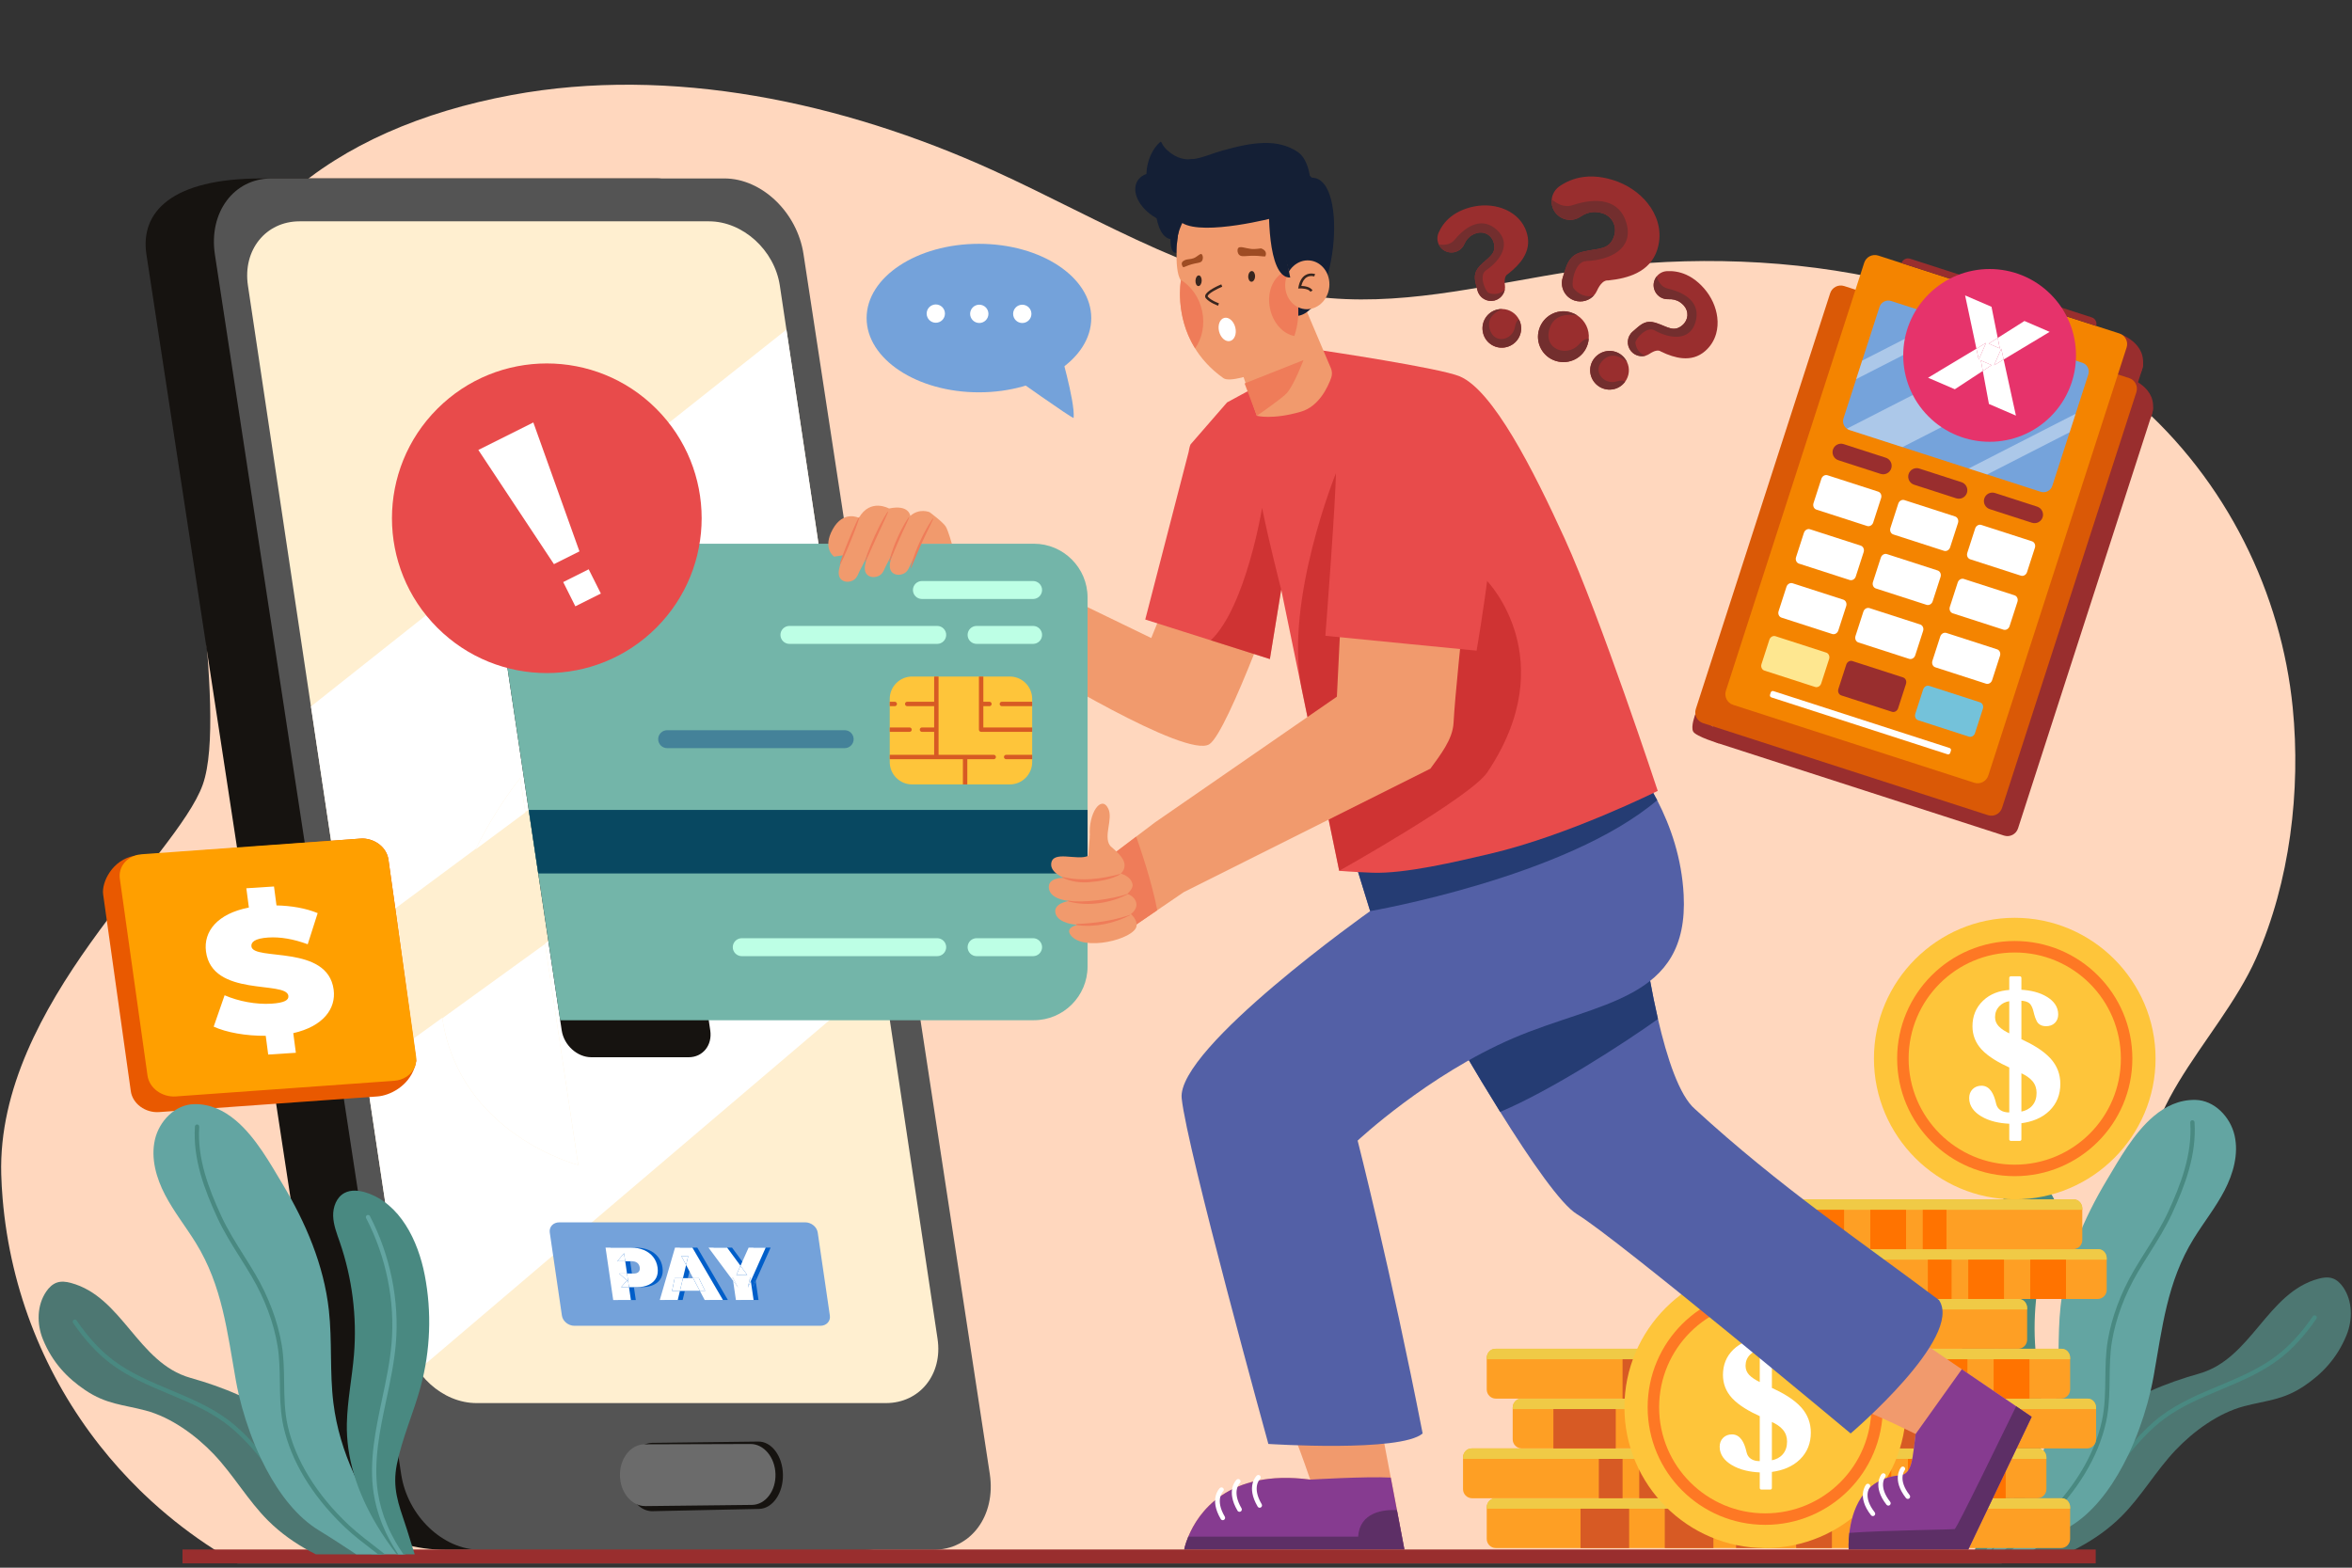 <?xml version="1.0" encoding="utf-8"?>
<!-- Generator: Adobe Illustrator 27.3.1, SVG Export Plug-In . SVG Version: 6.00 Build 0)  -->
<svg version="1.1" id="_x30_5" xmlns="http://www.w3.org/2000/svg" xmlns:xlink="http://www.w3.org/1999/xlink" x="0px" y="0px"
	 viewBox="0 0 4680 3120" style="enable-background:new 0 0 4680 3120;" xml:space="preserve">
<rect x="0" y="0" width="4680" height="3120" fill="#333333" stroke="none"/>
<style type="text/css">
	.st0{opacity:0;fill:#FFFFFF;}
	.st1{fill:#FFD7BE;}
	.st2{fill:#4D7772;}
	.st3{fill:#498981;}
	.st4{fill:#63A5A2;}
	.st5{fill-rule:evenodd;clip-rule:evenodd;fill:#FE9F24;}
	.st6{fill-rule:evenodd;clip-rule:evenodd;fill:#F0CA46;}
	.st7{fill-rule:evenodd;clip-rule:evenodd;fill:#D75A24;}
	.st8{fill-rule:evenodd;clip-rule:evenodd;fill:#FF7300;}
	.st9{fill-rule:evenodd;clip-rule:evenodd;fill:#FEC53A;}
	.st10{fill-rule:evenodd;clip-rule:evenodd;fill:#FFFFFF;}
	.st11{fill-rule:evenodd;clip-rule:evenodd;fill:#FE7824;}
	.st12{fill:#161310;}
	.st13{fill:#545454;}
	.st14{fill:#FFEFD0;}
	.st15{fill:#FFFFFF;}
	.st16{fill:#6B6B6B;}
	.st17{fill:#74A2DA;}
	.st18{fill:#005EC9;}
	.st19{fill:#F19A6D;}
	.st20{fill:#5360A6;}
	.st21{fill:#253C73;}
	.st22{fill:#E84B4B;}
	.st23{opacity:0.3;}
	.st24{fill:#EF7C59;}
	.st25{opacity:0.53;}
	.st26{fill:#B91F1F;}
	.st27{fill:#863B90;}
	.st28{fill:#5D2F66;}
	.st29{fill:#141F35;}
	.st30{fill:#9E4C23;}
	.st31{fill:#38261F;}
	.st32{fill-rule:evenodd;clip-rule:evenodd;fill:#73B5A9;}
	.st33{fill-rule:evenodd;clip-rule:evenodd;fill:#084861;}
	.st34{fill-rule:evenodd;clip-rule:evenodd;fill:#BDFFE5;}
	.st35{fill-rule:evenodd;clip-rule:evenodd;fill:#448299;}
	.st36{fill:#992E2E;}
	.st37{fill:#732E2E;}
	.st38{fill:#E95900;}
	.st39{fill:#FF9F00;}
	.st40{fill:#DA5906;}
	.st41{fill:#F48400;}
	.st42{fill:#75A3DB;}
	.st43{opacity:0.4;}
	.st44{fill:#FEE790;}
	.st45{fill:#74C2DA;}
	.st46{fill:#E6336B;}
</style>
<g>
	<rect id="_x30_5_1_" class="st0" width="4680" height="3120"/>
	<g>
		<g>
			<path class="st1" d="M4246.01,796.02c-290.16-251.29-729.04-314.62-1113.7-256.53c-161.12,24.33-320.89,67.44-485.85,53.85
				c-240.6-19.78-452.54-155.42-671.6-254.85c-298.2-135.34-640.02-208.18-957.04-149.31c-359.44,66.79-609.54,264.19-644.72,598.84
				c-15.93,151.66,81.47,629.78,30.37,773.51C351.63,1707.3-6.85,1997.62,2.47,2337.23c0.42,15.85,1.36,31.92,2.73,48.18
				c15.72,186.49,85.93,355.1,193.48,491.7c24.62,31.24,51.18,60.83,79.49,88.57c2.45,2.4,4.92,4.79,7.41,7.17
				c4.82,4.61,9.7,9.16,14.6,13.7c0.22,0.2,0.44,0.4,0.67,0.6c0.82,0.77,1.67,1.54,2.54,2.31c38.28,34.81,79.46,66.38,123.05,94.35
				c15.01,9.63,30.31,18.83,45.88,27.59h3510.6c13.52-8.96,26.55-18.17,39.07-27.59c39.36-29.6,73.83-61.32,103.89-94.35
				c0.9-0.97,1.75-1.94,2.64-2.91c4.1-4.55,8.1-9.11,12.03-13.7c178.8-208.94,189-463.4,150.13-562.49
				c-71.74-182.81,123.16-333.34,198.55-503.52c67.11-151.43,89.22-333.56,72.82-498.59
				C4539.72,1182.97,4432.21,957.31,4246.01,796.02z"/>
		</g>
		<g>
			<g>
				<g>
					<path class="st2" d="M4641.48,2544.2c-8.92-3.08-18.75-1.81-27.85,0.63c-102.94,27.6-133.02,159.21-237.72,188.89
						c-31.96,9.06-65.03,20.2-96.67,34.49c-31.09,14.03-60.8,31.08-86.69,52.15c-3.57,2.9-7.06,5.87-10.48,8.93
						c-30.3,27.11-54.41,60.39-67.9,101.63c-11.46,35.02-33.01,66.88-59.37,96.14c-7.86,8.73-16.16,17.24-24.73,25.53
						c0,0.01,0,0.01-0.01,0.01c-11.56,11.18-23.61,21.94-35.86,32.38h131.93c30.93-15.56,59.8-34.4,85.42-57.92
						c3.31-3.02,6.56-6.14,9.76-9.33c40.22-40.19,68.67-90.78,107.85-131.98c35.66-37.47,85.05-73.62,135.82-87
						c45.43-11.98,77.78-12.12,119.94-40.48c35.58-23.94,65.42-55.04,84.19-101.07c12.53-30.73,12.16-67.96-6.65-95.3
						C4657.21,2554.22,4650.28,2547.25,4641.48,2544.2z"/>
				</g>
				<g>
					<g>
						<path class="st3" d="M4608.09,2618.46c-1.94-1.33-4.6-0.84-5.93,1.11c-23.07,33.63-47.1,59.65-73.47,79.52
							c-33.97,25.6-74.35,42.52-113.39,58.88c-39.02,16.36-79.36,33.26-113.89,58.93c-20.05,14.91-37.79,32.49-54.32,51.1v0.01
							c-13.74,15.47-26.65,31.65-39.36,47.59c-21.66,27.15-44.05,55.22-69.83,78.82c-12.97,11.87-26.8,22.65-41.2,32.64
							c-26.09,18.12-54.07,33.64-82.12,48.34c-6.17,3.23-12.33,6.41-18.48,9.58h18.55c33.15-17.26,66.32-35.59,96.73-57.92
							c11.18-8.19,21.98-16.92,32.27-26.35c26.27-24.04,48.88-52.39,70.74-79.8c6.72-8.42,13.49-16.9,20.41-25.32
							c21.57-26.22,44.56-51.67,71.7-71.86c33.7-25.04,73.56-41.74,112.1-57.9c39.53-16.56,80.4-33.7,115.21-59.93
							c27.12-20.44,51.78-47.1,75.39-81.52C4610.52,2622.45,4610.08,2619.7,4608.09,2618.46z"/>
					</g>
				</g>
				<g>
					<g>
						<path class="st4" d="M4368.16,2189.01c-31.89-0.51-59.07,12.53-82.58,32.32c-40.09,33.77-69.47,87.23-93.24,126.84
							c-46.08,76.8-82.13,161.05-92.11,250.72c-6.83,61.38-1.4,123.67-9.03,184.95c-6.13,49.26-20.39,96.18-40.64,140.78
							c-0.01,0.02-0.01,0.04-0.02,0.06c-15.31,33.75-34.03,66.17-55.23,97.28c-1.15,1.7-2.31,3.4-3.49,5.1
							c-7.82,11.27-15.95,22.39-24.36,33.31c-0.01,0-0.01,0.01-0.02,0.02c-6.37,8.3-12.92,16.5-19.6,24.59h97.99
							c24.74-16.35,49.46-32.52,74.84-48.06c4.96-3.03,9.82-6.33,14.58-9.86c41.21-30.61,74.47-78.96,99.56-131.47
							c4.35-9.09,8.45-18.31,12.29-27.58V2868c14-33.68,24.72-68.07,32.14-99.79c2.33-10.03,4.35-19.78,6.03-29.17
							c17.22-96.32,26.81-188.24,79.65-273.77c19.93-32.27,43.79-62.16,61.31-95.8c17.53-33.64,28.53-72.6,20.15-109.6
							C4438.01,2222.87,4406.1,2189.6,4368.16,2189.01z"/>
					</g>
				</g>
				<g>
					<path class="st3" d="M4069.44,2365.98c-13.09-7.13-29.27-5.38-43.48-0.84c-67.18,21.5-103.17,95.03-116.54,164.29
						c-14.14,73.25-11.34,149.7,8.11,221.72c14.05,52,36.61,101.63,47.32,154.42c9.51,46.91-3.04,79.1-17.18,121.48
						c-1.04,3.13-2.09,6.31-3.14,9.56c-4.3,13.29-9.22,30.45-15.08,48.36h35.75c14.28-18.51,27.62-37.86,39.58-57.92
						c19.42-32.5,35.27-66.84,45.74-102.38c0.01-0.02,0.01-0.04,0.02-0.06c9.55-32.46,14.64-65.91,13.88-99.91
						c-1.03-46.03-10.49-91.45-14.21-137.34c-6.12-75.57,3.61-152.4,28.37-224.06c5.82-16.85,12.55-33.82,13.08-51.64
						C4092.22,2393.84,4085.1,2374.51,4069.44,2365.98z"/>
				</g>
				<g>
					<g>
						<path class="st3" d="M4362.15,2229.47c-2.34,0.16-4.12,2.19-3.97,4.53c4.16,63.25-18.62,122.75-43.87,177.62
							c-12.54,27.24-28.86,53.2-44.64,78.31c-7.72,12.27-15.7,24.98-23.18,37.72c-26.55,45.26-44.7,93.86-52.49,140.54
							c-4.14,24.79-4.47,50.15-4.79,74.68c-0.36,28.37-0.73,57.71-7.06,86.06c-0.03,0.12-0.05,0.23-0.08,0.35
							c-15.42,68.69-57.28,136.8-121.1,196.98c-0.28,0.26-0.56,0.53-0.85,0.79c-9.57,8.97-19.76,17.4-30.05,25.53
							c0,0.01,0,0.01-0.01,0.01c-6.19,4.89-12.41,9.68-18.56,14.4c-7.63,5.86-15.4,11.83-23.06,17.97h13.75
							c4.13-3.23,8.28-6.43,12.38-9.58c0.71-0.55,1.42-1.09,2.12-1.63c16.84-12.95,34.26-26.33,50.13-41.29
							c1.91-1.8,3.79-3.6,5.66-5.42c61.98-60.13,102.72-127.85,117.99-196.25c0.78-3.47,1.46-6.96,2.07-10.45
							c4.53-25.85,4.87-51.99,5.19-77.38c0.31-24.2,0.63-49.23,4.66-73.38c7.63-45.66,25.41-93.25,51.45-137.62
							c7.4-12.62,15.35-25.27,23.04-37.5c15.92-25.34,32.39-51.53,45.16-79.28c25.72-55.9,48.93-116.6,44.64-181.74
							C4366.53,2231.1,4364.51,2229.32,4362.15,2229.47z"/>
					</g>
				</g>
				<g>
					<g>
						<path class="st4" d="M4024.31,2410.03c-2.08-1.09-4.66-0.27-5.75,1.82c-40.67,78.34-58.96,168.82-51.52,254.76
							c3.22,37.21,11.16,74.63,18.84,110.82c12.86,60.57,26.15,123.22,16.81,184.65c-3.33,21.89-9.63,43.69-18.66,64.98
							c-4.77,11.26-10.31,22.39-16.57,33.31c-0.01,0-0.01,0.01-0.02,0.02c-4.78,8.33-9.98,16.53-15.58,24.59h10.32
							c12.54-18.67,22.96-38.09,31.09-57.92c0.7-1.69,1.38-3.39,2.04-5.1c7.49-19.26,12.82-38.88,15.81-58.6
							c9.58-62.97-3.88-126.37-16.89-187.7c-7.63-35.94-15.51-73.09-18.69-109.78c-7.29-84.36,10.67-173.17,50.6-250.1
							C4027.22,2413.69,4026.39,2411.09,4024.31,2410.03z"/>
					</g>
				</g>
			</g>
		</g>
		<g>
			<g>
				<g>
					<g>
						<path class="st5" d="M3566.37,2981.79h-589.99c-9.94,0-18.07,8.13-18.07,18.08v62.98c0,9.95,8.13,18.08,18.07,18.08h589.99
							c9.94,0,18.08-8.13,18.08-18.08v-62.98C3584.45,2989.93,3576.31,2981.79,3566.37,2981.79z"/>
					</g>
					<g>
						<path class="st6" d="M3568.46,2981.79h-594.15c-8.81,0-16.01,8.13-16.01,18.07v2.76h626.16v-2.76
							C3584.45,2989.93,3577.25,2981.79,3568.46,2981.79z"/>
					</g>
					<g>
						<rect x="3144.94" y="3002.62" class="st7" width="96.71" height="78.31"/>
						<rect x="3312.58" y="3002.62" class="st7" width="96.73" height="78.31"/>
						<rect x="3454.45" y="3002.62" class="st7" width="64.16" height="78.31"/>
					</g>
				</g>
				<g>
					<g>
						<path class="st5" d="M3519.18,2882.66h-590c-9.94,0-18.07,8.13-18.07,18.08v62.98c0,9.94,8.13,18.08,18.07,18.08h590
							c9.94,0,18.07-8.13,18.07-18.08v-62.98C3537.25,2890.79,3529.12,2882.66,3519.18,2882.66z"/>
					</g>
					<g>
						<path class="st6" d="M3521.24,2882.66h-594.13c-8.8,0-16.01,8.13-16.01,18.07v2.74h626.16v-2.74
							C3537.26,2890.79,3530.05,2882.66,3521.24,2882.66z"/>
					</g>
					<g>
						<rect x="3261.77" y="2903.47" class="st7" width="71.15" height="78.32"/>
						<rect x="3181.37" y="2903.47" class="st7" width="47.21" height="78.32"/>
						<rect x="3385.1" y="2903.47" class="st7" width="71.16" height="78.32"/>
					</g>
				</g>
				<g>
					<g>
						<path class="st5" d="M3618.02,2783.52h-590c-9.94,0-18.07,8.13-18.07,18.08v62.98c0,9.94,8.13,18.08,18.07,18.08h590
							c9.95,0,18.08-8.14,18.08-18.08v-62.98C3636.1,2791.66,3627.97,2783.52,3618.02,2783.52z"/>
					</g>
					<g>
						<path class="st6" d="M3620.1,2783.52h-594.15c-8.8,0-16,8.13-16,18.07v2.75h626.15v-2.75
							C3636.1,2791.66,3628.9,2783.52,3620.1,2783.52z"/>
					</g>
					<g>
						<rect x="3090.94" y="2804.34" class="st7" width="124.08" height="78.32"/>
						<rect x="3306" y="2804.34" class="st7" width="124.06" height="78.32"/>
						<rect x="3487.95" y="2804.34" class="st7" width="82.3" height="78.32"/>
					</g>
				</g>
				<g>
					<g>
						<path class="st5" d="M3566.38,2684.38h-590c-9.94,0-18.07,8.14-18.07,18.08v62.98c0,9.94,8.13,18.08,18.07,18.08h590
							c9.94,0,18.08-8.14,18.08-18.08v-62.98C3584.45,2692.52,3576.32,2684.38,3566.38,2684.38z"/>
					</g>
					<g>
						<path class="st6" d="M3568.44,2684.38h-594.13c-8.8,0-16,8.14-16,18.08v2.75h626.14v-2.75
							C3584.45,2692.52,3577.25,2684.38,3568.44,2684.38z"/>
					</g>
					<g>
						<rect x="3308.97" y="2705.21" class="st7" width="71.15" height="78.31"/>
						<rect x="3228.57" y="2705.21" class="st7" width="47.2" height="78.31"/>
						<rect x="3432.31" y="2705.21" class="st7" width="71.15" height="78.31"/>
					</g>
				</g>
				<g>
					<g>
						<path class="st5" d="M4101.04,2981.79h-589.99c-9.94,0-18.08,8.13-18.08,18.08v62.98c0,9.95,8.14,18.08,18.08,18.08h589.99
							c9.95,0,18.08-8.13,18.08-18.08v-62.98C4119.13,2989.93,4111,2981.79,4101.04,2981.79z"/>
					</g>
					<g>
						<path class="st6" d="M4103.12,2981.79h-594.14c-8.8,0-16,8.13-16,18.07v2.76h626.16v-2.76
							C4119.14,2989.93,4111.93,2981.79,4103.12,2981.79z"/>
					</g>
					<g>
						<rect x="3697.31" y="3002.62" class="st7" width="71.15" height="78.31"/>
						<rect x="3573.98" y="3002.62" class="st7" width="71.14" height="78.31"/>
						<rect x="3801.66" y="3002.62" class="st7" width="47.21" height="78.31"/>
					</g>
				</g>
				<g>
					<g>
						<path class="st5" d="M4053.85,2882.66h-589.99c-9.94,0-18.08,8.13-18.08,18.08v62.98c0,9.94,8.14,18.08,18.08,18.08h589.99
							c9.95,0,18.08-8.13,18.08-18.08v-62.98C4071.92,2890.79,4063.8,2882.66,4053.85,2882.66z"/>
					</g>
					<g>
						<path class="st6" d="M4055.93,2882.66h-594.15c-8.79,0-16,8.13-16,18.07v2.74h626.16v-2.74
							C4071.94,2890.79,4064.73,2882.66,4055.93,2882.66z"/>
					</g>
					<g>
						<rect x="3716.04" y="2903.47" class="st8" width="47.2" height="78.32"/>
						<rect x="3796.44" y="2903.47" class="st8" width="71.16" height="78.32"/>
						<rect x="3919.78" y="2903.47" class="st8" width="71.16" height="78.32"/>
					</g>
				</g>
				<g>
					<g>
						<path class="st5" d="M4152.7,2783.52H3562.7c-9.94,0-18.08,8.13-18.08,18.08v62.98c0,9.94,8.14,18.08,18.08,18.08h590.01
							c9.94,0,18.08-8.14,18.08-18.08v-62.98C4170.78,2791.66,4162.64,2783.52,4152.7,2783.52z"/>
					</g>
					<g>
						<path class="st6" d="M4154.76,2783.52h-594.13c-8.8,0-16.01,8.13-16.01,18.07v2.75h626.16v-2.75
							C4170.78,2791.66,4163.57,2783.52,4154.76,2783.52z"/>
					</g>
					<g>
						<rect x="3625.62" y="2804.34" class="st7" width="71.16" height="78.32"/>
						<rect x="3748.95" y="2804.34" class="st7" width="71.15" height="78.32"/>
						<rect x="3853.31" y="2804.34" class="st7" width="47.2" height="78.32"/>
					</g>
				</g>
				<g>
					<g>
						<path class="st5" d="M4101.06,2684.38h-590c-9.94,0-18.08,8.14-18.08,18.08v62.98c0,9.94,8.14,18.08,18.08,18.08h590
							c9.94,0,18.08-8.14,18.08-18.08v-62.98C4119.14,2692.52,4111,2684.38,4101.06,2684.38z"/>
					</g>
					<g>
						<path class="st6" d="M4103.12,2684.38h-594.14c-8.8,0-16,8.14-16,18.08v2.75h626.16v-2.75
							C4119.14,2692.52,4111.93,2684.38,4103.12,2684.38z"/>
					</g>
					<g>
						<rect x="3843.65" y="2705.21" class="st8" width="71.15" height="78.31"/>
						<rect x="3763.24" y="2705.21" class="st8" width="47.21" height="78.31"/>
						<rect x="3966.98" y="2705.21" class="st8" width="71.16" height="78.31"/>
					</g>
				</g>
				<g>
					<g>
						<path class="st5" d="M4015.51,2585.24h-589.99c-9.94,0-18.08,8.14-18.08,18.08v62.99c0,9.93,8.13,18.08,18.08,18.08h589.99
							c9.95,0,18.08-8.14,18.08-18.08v-62.99C4033.6,2593.38,4025.47,2585.24,4015.51,2585.24z"/>
					</g>
					<g>
						<path class="st6" d="M4017.59,2585.24h-594.14c-8.8,0-16,8.14-16,18.08v2.74h626.15v-2.74
							C4033.6,2593.38,4026.4,2585.24,4017.59,2585.24z"/>
					</g>
					<g>
						<rect x="3611.77" y="2606.07" class="st7" width="71.16" height="78.31"/>
						<rect x="3488.45" y="2606.07" class="st7" width="71.14" height="78.31"/>
						<rect x="3716.13" y="2606.07" class="st7" width="47.2" height="78.31"/>
					</g>
				</g>
				<g>
					<g>
						<path class="st5" d="M4173.83,2486.11h-589.99c-9.95,0-18.08,8.13-18.08,18.08v62.99c0,9.94,8.13,18.07,18.08,18.07h589.99
							c9.94,0,18.08-8.13,18.08-18.07v-62.99C4191.9,2494.25,4183.77,2486.11,4173.83,2486.11z"/>
					</g>
					<g>
						<path class="st6" d="M4175.9,2486.11h-594.14c-8.8,0-16,8.13-16,18.08v2.75h626.15v-2.75
							C4191.9,2494.25,4184.7,2486.11,4175.9,2486.11z"/>
					</g>
					<g>
						<rect x="3836.01" y="2506.94" class="st8" width="47.2" height="78.31"/>
						<rect x="3916.42" y="2506.94" class="st8" width="71.16" height="78.31"/>
						<rect x="4039.76" y="2506.94" class="st8" width="71.14" height="78.31"/>
					</g>
				</g>
				<g>
					<g>
						<path class="st5" d="M4125.27,2386.98h-589.99c-9.94,0-18.08,8.13-18.08,18.08v62.98c0,9.94,8.13,18.08,18.08,18.08h589.99
							c9.95,0,18.08-8.13,18.08-18.08v-62.98C4143.34,2395.11,4135.22,2386.98,4125.27,2386.98z"/>
					</g>
					<g>
						<path class="st6" d="M4127.35,2386.98H3533.2c-8.8,0-16,8.13-16,18.08v2.74h626.14v-2.74
							C4143.34,2395.11,4136.15,2386.98,4127.35,2386.98z"/>
					</g>
					<g>
						<rect x="3598.19" y="2407.8" class="st8" width="71.16" height="78.31"/>
						<rect x="3825.88" y="2407.8" class="st8" width="47.21" height="78.31"/>
						<rect x="3721.52" y="2407.8" class="st8" width="71.14" height="78.31"/>
					</g>
				</g>
				<g>
					<g>
						<path class="st9" d="M3512.48,2520.54c-154.32,0-280.19,125.87-280.19,280.19c0,154.33,125.87,280.2,280.19,280.2
							c154.32,0,280.19-125.86,280.19-280.2C3792.67,2646.41,3666.8,2520.54,3512.48,2520.54z"/>
					</g>
					<g>
						<path class="st9" d="M3512.48,2566.74c-128.88,0-233.99,105.12-233.99,233.99c0,128.89,105.12,234.01,233.99,234.01
							c128.89,0,234-105.12,234-234.01C3746.48,2671.85,3641.37,2566.74,3512.48,2566.74z"/>
					</g>
					<g>
						<path class="st10" d="M3525.71,2762.16v-76.6c5.38,0.4,11.5,1.58,15.53,4.79c4.78,3.79,7.22,11.32,8.59,17.02
							c1.57,6.65,4.68,18.43,9.65,23.4c4.1,4.09,9.59,5.51,15.24,5.51c6.57,0,12.71-1.79,17.51-6.43
							c4.72-4.57,6.69-10.49,6.69-17.01c0-15.45-8.96-26.58-21.64-34.54c-15.24-9.58-33.75-13.43-51.58-14.56V2640
							c0-1.66-1.35-3.02-3.01-3.02h-18.11c-1.66,0-3.01,1.36-3.01,3.02v24.14c-19.6,1.38-37.84,7.6-52.25,21.47
							c-14.33,13.77-20.98,30.93-20.98,50.74c0,17.51,5.98,32.79,17.74,45.77c14.11,15.53,36.38,27.6,55.49,36.33v89.46h-0.45
							c-5.98,0-11.98-1.13-17.02-4.51c-4.52-3.01-7.26-7.22-8.58-12.48c-0.39-1.54-0.76-3.08-1.16-4.62
							c-3.52-14.09-10.89-31.57-27.97-31.57c-6.76,0-12.91,2.03-17.74,6.85c-4.83,4.84-6.85,10.98-6.85,17.74
							c0,16.38,10.17,27.94,23.61,36.11c16.69,10.16,36.82,14.05,56.17,14.96v31.08c0,1.66,1.35,3.02,3.01,3.02h18.11
							c1.66,0,3.01-1.36,3.01-3.02v-32.09c20.78-2.8,40.7-10.02,55.94-24.96c14.79-14.53,21.53-32.58,21.53-53.23
							c0-19.12-6.31-35.94-19.07-50.18C3569.11,2784.28,3546.1,2771.51,3525.71,2762.16z M3501.57,2750.51
							c-7.5-3.61-15.6-8.32-20.99-14.1c-4.81-5.14-7.29-11.13-7.29-18.17c0-8.54,2.78-15.88,8.77-21.98
							c5.43-5.54,12.04-8.59,19.5-9.73V2750.51z M3547.04,2894.66c-5.71,6.4-13.14,9.91-21.33,11.55v-76.23
							c8.15,3.78,16.36,8.84,22.03,15.62c5.63,6.74,8.16,14.56,8.16,23.31C3555.91,2878.46,3553.5,2887.42,3547.04,2894.66z"/>
					</g>
					<g>
						<path class="st11" d="M3512.48,2566.74c-129.23,0-233.99,104.76-233.99,233.99c0,129.24,104.76,234,233.99,234
							c129.24,0,234-104.76,234-234C3746.48,2671.51,3641.72,2566.74,3512.48,2566.74z M3512.48,3011.88
							c-116.61,0-211.14-94.53-211.14-211.15c0-116.61,94.53-211.14,211.14-211.14c116.62,0,211.15,94.53,211.15,211.14
							C3723.63,2917.35,3629.09,3011.88,3512.48,3011.88z"/>
					</g>
				</g>
			</g>
			<g>
				<g>
					<path class="st9" d="M4008.94,1826.6c-154.32,0-280.18,125.86-280.18,280.18c0,154.33,125.86,280.2,280.18,280.2
						c154.33,0,280.19-125.87,280.19-280.2C4289.13,1952.46,4163.28,1826.6,4008.94,1826.6z"/>
				</g>
				<g>
					<path class="st9" d="M4008.94,1872.79c-128.88,0-233.99,105.12-233.99,233.99c0,128.89,105.11,234.01,233.99,234.01
						c128.89,0,234-105.12,234-234.01C4242.94,1977.9,4137.84,1872.79,4008.94,1872.79z"/>
				</g>
				<g>
					<path class="st10" d="M4022.18,2068.22v-76.6c5.38,0.39,11.5,1.57,15.53,4.78c4.78,3.8,7.23,11.32,8.58,17.02
						c1.58,6.65,4.69,18.44,9.67,23.41c4.09,4.09,9.58,5.5,15.23,5.5c6.57,0,12.71-1.79,17.51-6.43c4.72-4.57,6.69-10.49,6.69-17.01
						c0-15.44-8.97-26.58-21.64-34.54c-15.24-9.58-33.75-13.43-51.58-14.56v-23.74c0-1.66-1.35-3.01-3.01-3.01h-18.11
						c-1.66,0-3.02,1.36-3.02,3.01v24.14c-19.59,1.38-37.83,7.61-52.26,21.47c-14.31,13.77-20.96,30.94-20.96,50.74
						c0,17.51,5.98,32.8,17.74,45.76c14.11,15.54,36.37,27.6,55.49,36.33v89.47h-0.45c-5.98,0-11.98-1.15-17.02-4.51
						c-4.53-3.02-7.26-7.22-8.58-12.48c-0.39-1.54-0.77-3.08-1.15-4.61c-3.53-14.1-10.9-31.58-27.98-31.58
						c-6.76,0-12.92,2.03-17.74,6.85c-4.83,4.84-6.85,10.98-6.85,17.75c0,16.37,10.17,27.93,23.6,36.1
						c16.69,10.16,36.81,14.05,56.16,14.97v31.08c0,1.66,1.35,3.02,3.02,3.02h18.11c1.66,0,3.01-1.36,3.01-3.02v-32.09
						c20.79-2.8,40.7-10.01,55.94-24.96c14.79-14.53,21.53-32.58,21.53-53.23c0-19.12-6.31-35.93-19.08-50.18
						C4065.57,2090.33,4042.56,2077.56,4022.18,2068.22z M3998.03,2056.56c-7.49-3.6-15.6-8.31-20.98-14.09
						c-4.81-5.15-7.29-11.13-7.29-18.18c0-8.54,2.79-15.87,8.77-21.98c5.43-5.54,12.03-8.59,19.49-9.72V2056.56z M4043.5,2200.71
						c-5.71,6.4-13.14,9.91-21.33,11.55v-76.22c8.15,3.77,16.36,8.83,22.03,15.62c5.64,6.73,8.16,14.55,8.16,23.31
						C4052.38,2184.53,4049.96,2193.48,4043.5,2200.71z"/>
				</g>
				<g>
					<path class="st11" d="M4008.94,1872.79c-129.23,0-233.99,104.77-233.99,234.01c0,129.23,104.76,233.99,233.99,233.99
						c129.24,0,234-104.76,234-233.99C4242.94,1977.56,4138.18,1872.79,4008.94,1872.79z M4008.94,2317.93
						c-116.61,0-211.14-94.53-211.14-211.14c0-116.61,94.53-211.15,211.14-211.15c116.61,0,211.15,94.53,211.15,211.15
						C4220.09,2223.4,4125.56,2317.93,4008.94,2317.93z"/>
				</g>
			</g>
		</g>
		<g>
			<g id="ilustrasi_3">
				<g id="g207150-0" transform="matrix(-0.396,0,-0.077,0.511,3036.138,80.403)">
					<g id="rect201275-5">
						<path class="st12" d="M3811.54,832.92c63.41-163.58,266.41-295.27,455.18-295.27h1980.95
							c454.69,0,585.16,131.69,521.75,295.27L4909.73,5583.43c-63.41,163.58-317.8,295.27-627.33,295.27H2178.12
							c-188.76,0-289.68-131.69-226.27-295.27L3811.54,832.92z"/>
					</g>
					<g id="rect199551-9">
						<path class="st13" d="M3467.54,832.92c63.21-163.07,267-295.27,455.18-295.27h2276.43c188.18,0,289.48,132.2,226.27,295.27
							L4565.73,5583.43c-63.21,163.07-267,295.27-455.18,295.27H1834.12c-188.18,0-289.48-132.2-226.27-295.27L3467.54,832.92z"/>
					</g>
					<g id="rect199633-4">
						<path class="st14" d="M3562.96,954.67c53.53-138.09,234.76-250.03,404.79-250.03h2056.92
							c170.03,0,264.48,111.94,210.95,250.03L4645.37,5057.23c-53.53,138.09-234.76,250.03-404.79,250.03H2183.65
							c-170.03,0-264.48-111.94-210.95-250.03L3562.96,954.67z"/>
					</g>
					<g id="path565015">
						<polygon class="st15" points="3496.39,1126.44 5600.08,2594.17 5240.66,3521.39 3103.99,2138.78 						"/>
						<path class="st15" d="M5046.66,4021.89l-401.31,1035.34c-17.19,44.33-48.31,85.28-86.99,121.31L2522.68,3638.49l375.23-968.14
							L5046.66,4021.89z"/>
					</g>
				</g>
				<g>
					<g>
						<g>
							<path class="st12" d="M1508.3,2869l-211.08,2.58c-27.47,0.76-49.45,31.82-49.05,69.37c0.36,34.52,19.49,62.5,43.94,66.19
								c2.16,0.33,4.36,0.47,6.59,0.4l212.11-4.52c26.72-0.78,47.8-31.42,47.09-68.42C1557.21,2897.63,1535.03,2868.26,1508.3,2869z
								"/>
						</g>
					</g>
					<g>
						<g>
							<path class="st16" d="M1492.95,2873.86l-210.91,0.62c-27.45,0.47-49.16,28.36-48.45,62.32c0.64,31.22,19.99,56.66,44.45,60.2
								c2.16,0.31,4.36,0.46,6.59,0.42l211.92-2.36c26.69-0.49,47.51-28.02,46.5-61.47
								C1542.05,2900.15,1519.65,2873.42,1492.95,2873.86z"/>
						</g>
					</g>
				</g>
			</g>
			<g>
				<path class="st12" d="M1410.24,2030.44l-43.72-292.1l-18.93-126.43l-79.3-529.79l-2.11-14.08
					c-4.43-29.51-30.83-53.43-58.99-53.43h-193.63c-28.15,0-47.37,23.92-42.94,53.43l2.11,14.08l79.3,529.79l18.93,126.43
					l43.72,292.1l3.03,20.25c4.43,29.51,30.84,53.43,58.99,53.43h193.63c28.15,0,47.38-23.92,42.94-53.43L1410.24,2030.44z"/>
			</g>
			<g>
				<g>
					<path class="st14" d="M1045.32,1616.98l-10.24-68.26c0,0-46.23,55.74-88.92,141.84c-42.62,85.93-81.69,202.11-67.71,323.28
						c0.5,4.29,1.06,8.52,1.68,12.68c34.87,232.03,270.43,292.05,270.43,292.05l-66-439.97L1045.32,1616.98z"/>
				</g>
				<g id="path565015_1_">
					<path class="st15" d="M880.13,2026.53c34.87,232.03,270.43,292.05,270.43,292.05l-66-439.97L880.13,2026.53z"/>
					<path class="st15" d="M1035.08,1548.72c0,0-46.23,55.74-88.92,141.84l99.16-73.59L1035.08,1548.72z"/>
				</g>
			</g>
			<g>
				<g>
					<path class="st17" d="M1627.1,2452.97c-1.64-11.2-12.79-20.28-24.91-20.28h-489.28c-12.12,0-20.61,9.08-18.98,20.28
						l24.17,165.33c1.64,11.2,12.79,20.28,24.91,20.28h489.28c12.12,0,20.61-9.08,18.98-20.28L1627.1,2452.97z"/>
				</g>
				<g>
					<g>
						<g>
							<polygon class="st18" points="1238.18,2510.12 1253.82,2510.12 1251.49,2494.18 							"/>
							<path class="st18" d="M1309.31,2501.41c-4.74-5.91-10.89-10.45-18.45-13.63c-7.57-3.18-16.21-4.77-25.95-4.77h-50.2
								l15.24,104.28h35.16l-3.74-25.62h-15.64l11.76-13.17l-15.72-13.95h15.64l-3.57-24.43h-15.64l13.31-15.94l2.33,15.94h12.81
								c4.86,0,8.63,1.09,11.28,3.28c2.65,2.19,4.26,5.16,4.81,8.94c0.55,3.78-0.18,6.75-2.19,8.94c-2.01,2.19-5.46,3.28-10.32,3.28
								h-12.81l1.76,12.07h0l2.2,15.05h15.05c9.73,0,17.91-1.61,24.54-4.84c6.63-3.23,11.45-7.77,14.47-13.63
								c3.02-5.86,3.94-12.81,2.76-20.86C1317,2514.29,1314.04,2507.32,1309.31,2501.41z"/>
							<polygon class="st18" points="1257.39,2534.55 1241.75,2534.55 1257.48,2548.5 1259.16,2546.62 							"/>
							<polygon class="st18" points="1259.16,2546.62 1259.72,2550.49 1257.48,2548.5 1245.72,2561.67 1261.36,2561.67 
								1259.16,2546.62 							"/>
							<polygon class="st18" points="1259.16,2546.62 1257.48,2548.5 1259.72,2550.49 							"/>
						</g>
						<g>
							<polygon class="st18" points="1365.52,2499.7 1374.97,2517.52 1379.22,2499.7 							"/>
							<polygon class="st18" points="1352.3,2543.79 1347.06,2569.11 1362.69,2569.11 1368.72,2543.79 							"/>
							<polygon class="st18" points="1368.72,2543.79 1362.69,2569.11 1402.34,2569.11 1388.91,2543.79 							"/>
							<polygon class="st18" points="1352.95,2483.01 1322.6,2587.29 1358.36,2587.29 1362.69,2569.11 1347.06,2569.11 
								1352.3,2543.79 1368.72,2543.79 1374.97,2517.52 1365.52,2499.7 1379.22,2499.7 1374.97,2517.52 1388.91,2543.79 
								1400.26,2543.79 1412.9,2569.11 1402.34,2569.11 1411.98,2587.29 1448.33,2587.29 1387.51,2483.01 							"/>
							<polygon class="st18" points="1400.26,2543.79 1388.91,2543.79 1402.34,2569.11 1412.9,2569.11 							"/>
						</g>
						<g>
							<polygon class="st18" points="1496.6,2537.38 1483.19,2519.13 1475,2537.38 							"/>
							<polygon class="st18" points="1467.42,2541.56 1468.52,2549.05 1478.53,2562.56 							"/>
							<polygon class="st18" points="1497.9,2562.56 1503.73,2549.47 1502.58,2541.56 							"/>
							<polygon class="st18" points="1499.38,2483.01 1483.19,2519.13 1496.6,2537.38 1475,2537.38 1483.19,2519.13 
								1456.63,2483.01 1419.53,2483.01 1468.52,2549.05 1467.42,2541.56 1478.53,2562.56 1468.52,2549.05 1474.1,2587.29 
								1509.26,2587.29 1503.73,2549.47 1497.9,2562.56 1502.58,2541.56 1503.73,2549.47 1533.35,2483.01 							"/>
						</g>
					</g>
					<g>
						<g>
							<polygon class="st15" points="1249.95,2550.49 1249.95,2550.49 1247.62,2534.55 1231.98,2534.55 1247.71,2548.5 
								1249.39,2546.62 							"/>
							<polygon class="st15" points="1228.41,2510.12 1244.05,2510.12 1241.72,2494.18 							"/>
							<polygon class="st15" points="1249.39,2546.62 1247.71,2548.5 1249.95,2550.49 							"/>
							<path class="st15" d="M1299.53,2501.41c-4.74-5.91-10.89-10.45-18.45-13.63c-7.57-3.18-16.21-4.77-25.95-4.77h-50.2
								l15.24,104.28h35.16l-3.75-25.62h-15.64l11.76-13.17l-15.72-13.95h15.64l-3.57-24.43h-15.64l13.31-15.94l2.33,15.94h12.81
								c4.86,0,8.63,1.09,11.28,3.28c2.65,2.19,4.26,5.16,4.81,8.94c0.55,3.78-0.18,6.75-2.19,8.94c-2.02,2.19-5.46,3.28-10.32,3.28
								h-12.81l2.33,15.94l0,0l1.63,11.17h15.05c9.73,0,17.91-1.61,24.54-4.84c6.63-3.23,11.45-7.77,14.47-13.63
								c3.02-5.86,3.94-12.81,2.76-20.86C1307.23,2514.29,1304.27,2507.32,1299.53,2501.41z"/>
							<polygon class="st15" points="1247.71,2548.5 1235.94,2561.67 1251.58,2561.67 1249.95,2550.49 							"/>
						</g>
						<g>
							<polygon class="st15" points="1355.74,2499.7 1365.2,2517.52 1369.45,2499.7 							"/>
							<polygon class="st15" points="1342.52,2543.79 1337.29,2569.11 1352.91,2569.11 1358.94,2543.79 							"/>
							<polygon class="st15" points="1390.49,2543.79 1379.13,2543.79 1392.57,2569.11 1403.13,2569.11 							"/>
							<polygon class="st15" points="1358.94,2543.79 1352.91,2569.11 1392.57,2569.11 1379.13,2543.79 							"/>
							<polygon class="st15" points="1343.17,2483.01 1312.83,2587.29 1348.58,2587.29 1352.91,2569.11 1337.29,2569.11 
								1342.52,2543.79 1358.94,2543.79 1365.2,2517.52 1355.74,2499.7 1369.45,2499.7 1365.2,2517.52 1379.13,2543.79 
								1390.49,2543.79 1403.13,2569.11 1392.57,2569.11 1402.21,2587.29 1438.56,2587.29 1377.73,2483.01 							"/>
						</g>
						<g>
							<polygon class="st15" points="1486.83,2537.38 1473.41,2519.13 1465.23,2537.38 							"/>
							<polygon class="st15" points="1457.65,2541.56 1458.74,2549.05 1468.76,2562.56 							"/>
							<polygon class="st15" points="1488.13,2562.56 1493.96,2549.47 1492.8,2541.56 							"/>
							<polygon class="st15" points="1489.61,2483.01 1473.41,2519.13 1486.83,2537.38 1465.23,2537.38 1473.41,2519.13 
								1446.85,2483.01 1409.76,2483.01 1458.74,2549.05 1457.65,2541.56 1468.76,2562.56 1458.74,2549.05 1464.33,2587.29 
								1499.49,2587.29 1493.96,2549.47 1488.13,2562.56 1492.8,2541.56 1493.96,2549.47 1523.57,2483.01 							"/>
						</g>
					</g>
				</g>
			</g>
		</g>
		<g>
			<g>
				<g>
					<g>
						<path class="st19" d="M3804.59,2657.65l-105.78,145.56c0,0,30.39,10.29,112.87,50.72c-6.12,45.02-5.64,80.1-31.28,82.26
							c-110.91,9.33-101.94,147.61-101.94,147.61h237.97l126.14-264.03l-138.97-94.67L3804.59,2657.65z"/>
					</g>
					<g>
						<path class="st19" d="M2740.84,2800.88l-177.72,28.14c0,0,14.22,28.76,43.93,115.65c0.02,0.02,0.02,0.02,0.02,0.02
							c-219.72-29.07-250.75,139.12-250.75,139.12h438.17l-27.14-143.12L2740.84,2800.88z"/>
					</g>
					<g>
						<path class="st20" d="M3372.96,2207.54c-31.37-26.57-56.01-101.82-73.95-179.49c-24.23-104.86-36.28-214.17-36.28-214.17
							l-258.61,38.75l-210.04,31.46c0,0,21.72,39.92,54.59,97.96c36.53,64.49,86.82,151.39,136.37,230.79
							c61.04,97.82,120.98,184.28,152.66,203.51c80.57,48.87,544.69,436.51,544.69,436.51s225.4-191.7,175.78-265.49
							C3700.06,2468.6,3541.99,2362.66,3372.96,2207.54z"/>
					</g>
					<g>
						<path class="st21" d="M3004.12,1852.63c-66.76,31.51-133.39,65.57-173.35,81.89c5.22,14.05,11.22,30.02,17.91,47.54
							c36.53,64.49,86.82,151.39,136.37,230.79c100.79-42.27,246.79-136.85,313.97-184.79c-24.23-104.86-36.28-214.17-36.28-214.17
							L3004.12,1852.63z"/>
					</g>
					<g>
						<path class="st20" d="M3297.43,1592.55c-53.57-103.59-128.26-164.77-128.26-164.77l-488.43,238.03l45.59,147.47
							c0,0-385.09,272.53-375.04,372.45c10.06,99.92,172.51,688,172.51,688s263.09,17.15,306.96-20.87
							c-62.88-322.41-129.32-582.82-129.32-582.82s139.62-130.9,309.62-203.85c169.98-72.95,350.17-74.51,339.07-285.6
							C3346.36,1708.64,3324.61,1645.14,3297.43,1592.55z"/>
					</g>
					<g>
						<path class="st21" d="M3169.17,1427.78l-488.43,238.03l45.59,147.47c0,0,390.6-67.23,571.09-220.73
							C3243.86,1488.96,3169.17,1427.78,3169.17,1427.78z"/>
					</g>
					<g>
						<g>
							<g>
								<path class="st19" d="M2290.76,1269.8l-331.2-160.47l94.26,213.21c0,0,306.89,188.45,352.6,158.57
									c37.62-24.59,149.21-339.81,149.21-339.81l-196.48-40L2290.76,1269.8z"/>
							</g>
							<g>
								<path class="st22" d="M2904.83,749.12c-39.59-16.85-272.87-51.51-272.87-51.51L2441.6,800.89l-72.59,83.53l-0.01,0.04
									c-1.63,3.52-2.96,8.9-4.03,15.56l-86.16,332.96l130.41,41.36l117.58,37.29l22.54-138.35h0.01l67.01,325.17l48.37,234.68
									c0,0,26.63,2.26,65.66,3.74c64.73,2.44,166.14-21.69,234.09-37.57c155.87-36.4,334.09-125.3,334.09-125.3
									s-114.71-347.38-184.99-501.61C3050.55,934.11,2970.66,777.12,2904.83,749.12z"/>
							</g>
							<g class="st23">
								<g>
									<path d="M2832.75,1483.09c0.97-1.83,1.93-3.66,2.9-5.49c-0.44,0.21-0.86,0.46-1.3,0.67L2832.75,1483.09z"/>
								</g>
							</g>
						</g>
					</g>
					<g>
						<g>
							<g>
								<g>
									<g>
										<g>
											<g>
												<path class="st19" d="M2576.48,563.71l-140.15,75.57l64.49,188.23c0,0,31.01,8.4,87.79-8.17
													c35.86-10.46,53.6-48.97,60.21-67.51c2.2-6.17,1.96-12.95-0.59-18.98L2576.48,563.71z"/>
											</g>
											<g>
												<path class="st24" d="M2500.81,827.51c0,0,51.67-35.51,60.26-45.76c14.62-17.46,32.6-65.09,32.6-65.09l-117.17,46.44
													L2500.81,827.51z"/>
											</g>
										</g>
									</g>
								</g>
							</g>
						</g>
					</g>
					<g class="st25">
						<path class="st26" d="M2658.14,941.96c0,0-102,251.63-68.76,425.56l75.35,365.59c0,0,261.62-146.64,294.65-195.88
							c151.38-225.62-0.27-380.89-0.27-380.89L2658.14,941.96z"/>
					</g>
					<g>
						<path class="st19" d="M2842.84,823.31c-48.84-1.27-165.81-12.19-159.92,99.91l-22.79,463.3l-362.1,250.32l-85.88,65.03
							l32.58,149.24l110.8-75.65l490.65-245.66c19.37-26.8,44.33-57.95,46.09-90.97c5.8-108.58,51.55-482.16,45.19-518.52
							C2929.3,873.57,2891.68,824.59,2842.84,823.31z"/>
					</g>
					<g>
						<path class="st24" d="M2212.16,1701.88l32.58,149.24l57.93-39.55c-10.19-54.67-33.38-122.56-41.87-146.53L2212.16,1701.88z"/>
					</g>
					<g>
						<path class="st22" d="M2814.63,785.21c-100.44-6.58-157.55,104.74-156.52,151.04c1.03,46.3-20.91,329.11-20.91,329.11
							l300.86,29.59c0,0,55.37-312.51,29.27-386.47C2941.23,834.52,2915.07,791.79,2814.63,785.21z"/>
					</g>
					<g>
						<g>
							<path class="st27" d="M2767.34,2940.69c-49.81-2.64-160.28,4-160.28,4c-165.02-21.82-223.61,67.6-242.54,113.49
								c-6.28,15.2-8.21,25.63-8.21,25.63h438.17l-14.88-78.42L2767.34,2940.69z"/>
						</g>
						<g>
							<path class="st28" d="M2702.43,3058.17h-337.91c-6.28,15.2-8.21,25.63-8.21,25.63h438.17l-14.88-78.42
								C2753.68,3004.06,2705.71,3008.97,2702.43,3058.17z"/>
						</g>
						<g>
							<g>
								<path class="st15" d="M2507.14,2943.5c1.86-1.76,1.95-4.69,0.2-6.57c-1.76-1.88-4.71-1.98-6.59-0.22
									c-0.91,0.85-22.1,21.37,1.73,61.69c0.87,1.47,2.42,2.29,4.02,2.29c0.81,0,1.62-0.21,2.37-0.65
									c2.22-1.31,2.95-4.17,1.64-6.39C2490.72,2960.18,2506.39,2944.23,2507.14,2943.5z"/>
							</g>
							<g>
								<path class="st15" d="M2467.01,2951.6c1.85-1.76,1.94-4.69,0.19-6.57c-1.76-1.88-4.71-1.98-6.59-0.22
									c-0.91,0.85-22.09,21.37,1.73,61.69c0.87,1.47,2.42,2.29,4.02,2.29c0.81,0,1.62-0.21,2.37-0.65
									c2.22-1.31,2.95-4.17,1.64-6.39C2450.6,2968.29,2466.27,2952.33,2467.01,2951.6z"/>
							</g>
							<g>
								<path class="st15" d="M2433.72,2968.25c1.85-1.76,1.94-4.69,0.19-6.57c-1.76-1.88-4.71-1.98-6.59-0.22
									c-0.91,0.85-22.09,21.37,1.73,61.69c0.87,1.47,2.42,2.29,4.02,2.29c0.81,0,1.62-0.21,2.37-0.65
									c2.22-1.31,2.95-4.17,1.64-6.39C2417.3,2984.94,2432.98,2968.98,2433.72,2968.25z"/>
							</g>
						</g>
					</g>
					<g>
						<g>
							<path class="st27" d="M3903.61,2725.12l-91.93,128.82c-6.12,45.02-5.64,80.1-31.28,82.26
								c-75.8,6.37-95.6,72.98-100.54,114.52c-2.3,19.23-1.4,33.09-1.4,33.09h237.97l126.14-264.03l-30.86-21.02L3903.61,2725.12z"
								/>
						</g>
						<g>
							<path class="st28" d="M3889.49,3043.08c-3.78,1.26-140.38,2.4-209.63,7.64c-2.3,19.23-1.4,33.09-1.4,33.09h237.97
								l126.14-264.03l-30.86-21.02C3986.96,2849.16,3893.82,3041.65,3889.49,3043.08z"/>
						</g>
						<g>
							<g>
								<path class="st15" d="M3789.87,2926.33c1.61-1.99,1.31-4.91-0.67-6.53c-1.99-1.63-4.93-1.35-6.56,0.65
									c-0.79,0.97-19.1,24.09,9.82,60.93c0.92,1.17,2.29,1.78,3.67,1.78c1.01,0,2.02-0.33,2.88-1c2.03-1.59,2.38-4.52,0.79-6.55
									C3775.8,2945.03,3789.22,2927.16,3789.87,2926.33z"/>
							</g>
							<g>
								<path class="st15" d="M3751.16,2939.64c1.61-1.99,1.31-4.91-0.67-6.53c-1.99-1.63-4.93-1.35-6.56,0.65
									c-0.79,0.97-19.1,24.09,9.82,60.93c0.92,1.17,2.29,1.78,3.67,1.78c1.01,0,2.02-0.33,2.88-1c2.03-1.59,2.38-4.52,0.79-6.55
									C3737.08,2958.33,3750.52,2940.45,3751.16,2939.64z"/>
							</g>
							<g>
								<path class="st15" d="M3720.35,2960.51c1.61-1.99,1.31-4.91-0.67-6.53c-1.99-1.63-4.93-1.35-6.56,0.65
									c-0.79,0.97-19.1,24.09,9.82,60.93c0.92,1.17,2.29,1.78,3.67,1.78c1.01,0,2.02-0.33,2.88-1c2.03-1.59,2.38-4.52,0.79-6.55
									C3706.26,2979.21,3719.71,2961.33,3720.35,2960.51z"/>
							</g>
						</g>
					</g>
					<g class="st25">
						<path class="st26" d="M2409.22,1274.33l117.58,37.29l22.54-138.35h0.01c0,0-23.58-91.15-38.05-162.37
							C2511.3,1010.9,2479.08,1207.79,2409.22,1274.33z"/>
					</g>
				</g>
				<g>
					<g>
						<path class="st29" d="M2610.59,353.67c0,0-56.47-50.32-97.41-51.64c-40.94-1.32-53.44,26.64-53.44,26.64
							s-11.22-16.81-22.08-13.75c-10.86,3.06-18.54,13.89-18.54,13.89s-28.31-17.8-55.17-10.59c-26.86,7.21-39.76,26.05-40.21,38.42
							c0,0-48.14-13.61-42.99,39.77c2.32,24.06,19.78,31.88,19.78,31.88s4.6,43.52,28.49,47.68c0,0-0.71,29.3,11.1,26.89
							l235.83,126.09C2657.58,632.94,2686.44,354.26,2610.59,353.67z"/>
					</g>
					<g>
						<g>
							<g>
								<path class="st19" d="M2484.33,351.68c-87.21,3.92-134.65,40.82-142.47,133.02c-0.4,4.67-0.48,9.34-0.63,14.02
									c-0.72,22.06,0.57,48.63,8.6,59.33c0,0-22.36,118.9,84.64,194.62c12.19,8.63,58.98-7.27,71.84-12.8
									c108.5-46.6,70.83-168.82,70.83-168.82c0.94-8.07,42.36-19.83,43.12-28.14C2627.55,463.17,2590.87,346.89,2484.33,351.68z"
									/>
							</g>
							<g>
								<g>
									<path class="st24" d="M2348.93,556.67c0.3,0.47,0.58,0.96,0.9,1.38c0,0-12.91,68.96,28.18,135.29
										c13.94-19.76,19.85-46.7,14.01-74.29C2386.17,591.37,2369.77,569.08,2348.93,556.67z"/>
								</g>
							</g>
							<g>
								<path class="st24" d="M2607.67,552.76c-12.27-11.87-27.94-17.75-43.37-14.49c-28.15,5.95-44.81,39.94-37.21,75.91
									c6.12,28.96,26.1,50.35,48.35,54.5c16.94-48.04,1.71-97.62,1.71-97.62C2577.75,565.85,2595.15,559.11,2607.67,552.76z"/>
							</g>
							<g>
								<path class="st30" d="M2509.31,494.31c-0.74-0.26-10.92,2.19-20.46,1.01c-11.21-1.39-22.17-6.13-25.23-1.44
									c-2.25,3.45-1.43,9.44,1.71,12.95c5.32,5.94,14.05,1.11,36.79,2.42c10.67,0.62,15.19,2.06,15.86,0.43
									C2519.11,506.9,2521.58,498.67,2509.31,494.31z"/>
							</g>
							<g>
								<path class="st30" d="M2375.31,513.8c-6.93,2.7-11.83,1.28-18.18,4.15c-9.6,4.33-4.5,11.22-3.21,13.46
									c0.75,1.3,3.87-0.9,11.65-3.63c16.6-5.82,23.83-3.33,26.81-9.68c1.76-3.75,1.41-9.22-0.8-11.82
									C2388.71,502.91,2382.68,510.93,2375.31,513.8z"/>
							</g>
							<g>
								<path class="st31" d="M2491.03,539.44c-3.75-0.18-7.02,4.45-7.3,10.33c-0.28,5.88,2.54,10.8,6.29,10.98
									c3.75,0.18,7.02-4.45,7.3-10.33C2497.59,544.54,2494.78,539.62,2491.03,539.44z"/>
							</g>
							<g>
								<path class="st31" d="M2385.44,548.11c-3.42-0.16-6.42,4.46-6.69,10.33c-0.28,5.87,2.27,10.75,5.69,10.92
									c3.42,0.16,6.42-4.46,6.69-10.33C2391.41,553.16,2388.86,548.27,2385.44,548.11z"/>
							</g>
							<g>
								<path class="st29" d="M2508.87,338.53c-84.86-28.4-157.87,16.98-201.74,41c-43.87,24.03,34.74,105.16,34.74,105.16
									c0.47-22.31,10.67-40.8,10.67-40.8c43.56,26.27,185.46-11.3,185.46-11.3l32.14,130.42l13.96,33.73l-1.63,8.86
									c10.7,16.02,28.11,15.6,33.84-2.79c17.94-57.67,43.53-152.5,24.52-171.24C2625.96,416.94,2593.73,366.93,2508.87,338.53z"/>
							</g>
							<g>
								<g>
									<path class="st19" d="M2606.14,518.4c-24.15-2.44-45.92,17.25-48.62,43.99c-2.7,26.74,14.69,50.39,38.84,52.83
										c24.15,2.44,45.92-17.26,48.62-43.99C2647.67,544.49,2630.29,520.84,2606.14,518.4z"/>
								</g>
								<g>
									<path class="st31" d="M2597.92,547.27c-7.14,4.09-11.92,12.11-14.19,23.82l-0.61,3.16l3.21-0.17
										c4.6-0.25,17.38,0.44,21.18,6.57l4.27-2.64c-4.65-7.51-16.62-8.79-22.45-8.95c2.13-8.54,5.83-14.38,11.04-17.39
										c7.03-4.06,14.65-1.51,14.72-1.49l1.66-4.74C2616.35,545.3,2606.99,542.08,2597.92,547.27z"/>
								</g>
							</g>
							<g>
								<path class="st29" d="M2525.08,403.74c0,0-5.47,150.09,42.21,148.64l-25.06-125.88L2525.08,403.74z"/>
							</g>
							<g>
								<path class="st31" d="M2432.02,570.57l-1.92-4.64c-4.96,2.05-29.77,12.78-31.95,22.23c-0.48,2.09,0.03,4.06,1.47,5.69
									c7.91,8.93,23.53,14.33,24.19,14.56l1.62-4.75c-0.15-0.05-15.04-5.2-22.06-13.13c-0.41-0.47-0.43-0.8-0.34-1.23
									C2404.21,584.18,2420.69,575.27,2432.02,570.57z"/>
							</g>
						</g>
						<g>
							<path class="st29" d="M2581.8,302.1c-39.17-25.69-86.2-20.54-151.03-2c-39.51,11.3-70.59,32.38-107.86-0.83
								c-4.38-3.9-8.43-8.4-11.84-15.86c-0.41-0.91-1.65-1.56-2.49-0.84c-15.64,13.31-26.71,37.84-27.42,63.55
								c-7.83,2.82-14.16,7.61-18.09,14.35c-12.39,21.28,3.81,53.81,36.18,72.65c30.31,17.64,42.25,12.97,173.08-42.22
								c70.07-29.56,86.14-11.64,94.98,0.44c9.87,13.49,33.28-9.79,40.84-24.67C2608.16,366.67,2607.07,318.68,2581.8,302.1z"/>
						</g>
					</g>
				</g>
				<g>
					<path class="st15" d="M2436.14,632.65c-8.91,2.21-13.58,14.3-10.42,27.01c3.15,12.71,12.93,21.21,21.84,19
						c8.91-2.21,13.58-14.3,10.42-27.01C2454.83,638.95,2445.05,630.44,2436.14,632.65z"/>
				</g>
			</g>
			<g>
				<g>
					<path class="st32" d="M2057.27,1082.12H972.74l141.94,948.32h942.59c58.71,0,106.75-48.03,106.75-106.74v-734.82
						C2164.03,1130.16,2115.98,1082.12,2057.27,1082.12z"/>
				</g>
				<g>
					<polygon class="st33" points="1070.97,1738.34 2164.03,1738.34 2164.03,1611.91 1052.04,1611.91 					"/>
				</g>
				<g>
					<path class="st34" d="M2055.67,1156.38H1834.4c-9.83,0-17.86,8.03-17.86,17.86c0,9.82,8.03,17.86,17.86,17.86h221.27
						c9.83,0,17.86-8.04,17.86-17.86C2073.53,1164.41,2065.5,1156.38,2055.67,1156.38z"/>
				</g>
				<g>
					<path class="st34" d="M2055.67,1245.73h-112.47c-9.83,0-17.86,8.03-17.86,17.86c0,9.83,8.03,17.85,17.86,17.85h112.47
						c9.83,0,17.86-8.03,17.86-17.85C2073.53,1253.76,2065.5,1245.73,2055.67,1245.73z"/>
				</g>
				<g>
					<path class="st34" d="M1864.88,1245.73h-294.11c-9.83,0-17.86,8.03-17.86,17.86c0,9.83,8.03,17.85,17.86,17.85h294.11
						c9.83,0,17.85-8.03,17.85-17.85C1882.73,1253.76,1874.71,1245.73,1864.88,1245.73z"/>
				</g>
				<g>
					<path class="st35" d="M1680.74,1453.24h-353.22c-9.83,0-17.87,8.04-17.87,17.87c0,9.83,8.05,17.86,17.87,17.86h353.22
						c9.83,0,17.85-8.03,17.85-17.86C1698.59,1461.28,1690.56,1453.24,1680.74,1453.24z"/>
				</g>
				<g>
					<path class="st34" d="M2055.67,1867.22h-112.47c-9.83,0-17.86,8.03-17.86,17.85v0.01c0,9.82,8.03,17.86,17.86,17.86h112.47
						c9.83,0,17.86-8.04,17.86-17.86v-0.01C2073.53,1875.26,2065.5,1867.22,2055.67,1867.22z"/>
				</g>
				<g>
					<path class="st34" d="M1864.88,1867.22h-388.93c-9.83,0-17.87,8.03-17.87,17.85v0.01c0,9.82,8.05,17.86,17.87,17.86h388.93
						c9.83,0,17.85-8.04,17.85-17.86v-0.01C1882.73,1875.26,1874.71,1867.22,1864.88,1867.22z"/>
				</g>
				<g>
					<path class="st9" d="M2009.4,1346.44h-194.58c-24.43,0-44.42,20-44.42,44.42v125.85c0,24.43,19.99,44.42,44.42,44.42h194.58
						c24.44,0,44.42-19.98,44.42-44.42v-125.85C2053.82,1366.44,2033.84,1346.44,2009.4,1346.44z"/>
				</g>
				<g>
					<path class="st7" d="M1977.3,1502.2h-56.82h-0.22h-52.69v-49.93v-0.12v-0.11v-50.93V1401v-0.11v-54.44h-8.8v50.16h-53.62
						c-2.43,0-4.38,1.97-4.38,4.39c0,2.43,1.96,4.4,4.38,4.4h53.62v42.36h-24.21c-2.43,0-4.38,1.97-4.38,4.4
						c0,2.42,1.96,4.39,4.38,4.39h24.21v45.65h-88.37v8.79h92.67h0.1h0.12h52.69v50.14h8.78v-50.14h52.54c2.43,0,4.4-1.97,4.4-4.4
						C1981.69,1504.17,1979.72,1502.2,1977.3,1502.2z"/>
					<path class="st7" d="M1784.78,1401c0-2.42-1.95-4.39-4.38-4.39h-10.01v8.79h10.01C1782.83,1405.4,1784.78,1403.43,1784.78,1401
						z"/>
					<path class="st7" d="M1814.2,1452.16c0-2.43-1.97-4.4-4.4-4.4h-39.4v8.79h39.4C1812.22,1456.55,1814.2,1454.57,1814.2,1452.16z
						"/>
					<path class="st7" d="M1989.11,1401c0,2.43,1.97,4.4,4.4,4.4h60.31v-8.79h-60.31C1991.08,1396.61,1989.11,1398.58,1989.11,1401z
						"/>
					<path class="st7" d="M1997.65,1506.59c0,2.43,1.97,4.4,4.4,4.4h51.77v-8.79h-51.77
						C1999.62,1502.2,1997.65,1504.17,1997.65,1506.59z"/>
					<path class="st7" d="M1956.66,1405.4h12.1c2.43,0,4.4-1.96,4.4-4.4c0-2.42-1.97-4.39-4.4-4.39h-12.1v-50.16h-8.78v54.44v0.11
						v0.12v50.93v0.11c0,2.42,1.95,4.39,4.38,4.39h0.12h101.44v-8.79h-97.16V1405.4z"/>
				</g>
			</g>
			<g>
				<g>
					<g>
						<g>
							<path class="st19" d="M1849.67,1019.32c0,0-20.26-8.65-38.34,7.39c0,0-2.39-23.28-42.34-14.69c0,0-37.11-21.11-60.03,18.62
								c0,0-30.69-15.88-52,22.64c-21.31,38.52,2.77,54.52,2.77,54.52l173.72-25.69c30.97,0,60.49,0,60.49,0
								s-7.07-25.86-12.04-34.08C1876.53,1039.13,1849.67,1019.32,1849.67,1019.32z"/>
						</g>
					</g>
				</g>
				<g>
					<g>
						<g>
							<path class="st19" d="M1772.52,1113.48c-2.17,8.07-3.63,17.44,1.36,24.14c5.67,7.61,17.59,7.95,25.8,3.19
								c8.2-4.76,9.63-13.43,14.22-21.73c13.96-25.22,24.72-56.01,36.65-83.73l-40.39-7.71
								C1795.47,1055.29,1780.67,1083.24,1772.52,1113.48z"/>
						</g>
					</g>
				</g>
				<g>
					<g>
						<g>
							<path class="st19" d="M1722.74,1118.07c-2.17,8.07-3.63,17.44,1.36,24.14c5.67,7.61,17.59,7.95,25.79,3.19
								c8.2-4.76,9.63-13.44,14.22-21.73c13.96-25.22,24.72-56.01,36.65-83.73l-40.39-7.71
								C1745.68,1059.88,1730.88,1087.83,1722.74,1118.07z"/>
						</g>
					</g>
				</g>
				<g>
					<g>
						<g>
							<path class="st19" d="M1670.85,1127.35c-2.17,8.07-3.63,17.44,1.36,24.14c5.67,7.61,17.59,7.95,25.8,3.19
								c8.2-4.76,9.63-13.43,14.22-21.73c13.96-25.22,24.72-56.01,36.65-83.73l-40.4-7.71
								C1693.79,1069.16,1679,1097.11,1670.85,1127.35z"/>
						</g>
					</g>
				</g>
				<g>
					<g>
						<g>
							<g>
								<path class="st24" d="M1785.06,1071.9c-10.96,24.77-16.55,46.06-15.41,46.4c1.25,0.4,8.73-20.05,19.57-44.57
									c10.77-24.54,20.82-43.87,19.68-44.52C1807.87,1028.6,1795.94,1047.11,1785.06,1071.9z"/>
							</g>
						</g>
					</g>
				</g>
				<g>
					<g>
						<g>
							<g>
								<path class="st24" d="M1740.48,1066.49c-12.79,27.96-20.44,51.72-19.3,52.13c1.22,0.46,10.73-22.45,23.44-50.24
									c12.65-27.8,23.72-50,22.58-50.62C1766.14,1017.16,1753.21,1038.51,1740.48,1066.49z"/>
							</g>
						</g>
					</g>
				</g>
				<g>
					<g>
						<g>
							<g>
								<path class="st24" d="M1688.46,1075.22c-10.65,26.1-18.35,47.64-17.19,48.11c1.16,0.47,10.74-20.29,21.4-46.4
									c10.65-26.09,18.35-47.64,17.18-48.11C1708.7,1028.36,1699.11,1049.13,1688.46,1075.22z"/>
							</g>
						</g>
					</g>
				</g>
				<g>
					<g>
						<g>
							<g>
								<path class="st24" d="M1847.74,1044.8c-5.16,8.57-11.7,20.72-17.96,34.52c-6.25,13.81-11.02,26.64-14.02,36.05
									c-3,9.41-4.31,15.38-3.73,15.54c1.28,0.37,9.49-22.56,21.96-49.96c12.38-27.42,24.3-48.92,23.12-49.51
									C1856.57,1031.17,1852.89,1036.22,1847.74,1044.8z"/>
							</g>
						</g>
					</g>
				</g>
			</g>
			<g>
				<g>
					<g>
						<g>
							<g>
								<path class="st19" d="M2250.24,1819.14c0,0,12.56-8.63,10.88-20.7C2259.01,1783.3,2243,1779,2243,1779
									s12.29-10.41,10.53-19.07c-3.42-16.83-23.59-21.31-23.59-21.31s12.06-9.07,6.07-24.82c-6.64-17.45-39.76-38.23-55.7-57.65
									l-11.7,7.13l-3.15,39.85c-20.99,10.85-72.2-12.49-73.83,16.62c-0.99,17.63,25.4,27.31,25.4,27.31s-33.78-1.35-29.84,21.72
									c3.79,22.16,40.42,24.21,40.42,24.21s-33.03,4.31-27.28,25.1c5.75,20.79,43.57,22.58,43.57,22.58s-25.13,4.83-13.48,20.44
									c25,33.49,126.51,8.2,131.03-17.85C2263.68,1830.42,2250.24,1819.14,2250.24,1819.14z"/>
							</g>
							<g>
								<path class="st19" d="M2205.17,1609.18c-13.78-27.99-39.85,9.31-36.55,54.11l8.68,34.33l31.34-14.56
									C2195.15,1663.38,2215.36,1629.87,2205.17,1609.18z"/>
							</g>
							<g>
								<g>
									<path class="st24" d="M2248.45,1820.8c-35.61,11.97-68.62,16.45-105.97,18.14c-1.31,0.06-1.08,2.01,0.08,2.18
										c35.26,5.11,74.76-3.36,106.13-19.82C2249.01,1821.13,2248.78,1820.69,2248.45,1820.8z"/>
								</g>
								<g>
									<path class="st24" d="M2243.55,1779.09c-32,10.94-90.41,18.44-117.52,13.37c-1.61-0.3-0.75,1.4,0.62,1.77
										c39.95,10.67,84.71,2.36,117.11-14.42C2244.16,1779.6,2243.93,1778.96,2243.55,1779.09z"/>
								</g>
								<g>
									<path class="st24" d="M2228.65,1739.38c-37.96,10.21-75.58,14.76-114.28,6.01c-0.83-0.19-0.97,1.05-0.31,1.35
										c17.1,7.85,34.34,10.36,53.13,8.96c19.62-1.47,44.5-5.46,61.7-15.51C2229.28,1739.96,2229.15,1739.25,2228.65,1739.38z"/>
								</g>
							</g>
						</g>
					</g>
				</g>
			</g>
		</g>
		<g>
			<rect x="363.1" y="3083.8" class="st36" width="3806.94" height="27.59"/>
		</g>
		<g>
			<g>
				<g>
					<g>
						
							<ellipse transform="matrix(0.707 -0.707 0.707 0.707 -410.587 1071.612)" class="st22" cx="1088.26" cy="1031.43" rx="308.16" ry="308.16"/>
					</g>
				</g>
				<g>
					<g>
						<g>
							<polygon class="st15" points="951.82,895.52 1102.24,1122.76 1152.99,1097.35 1061.23,840.76 							"/>
						</g>
					</g>
					<g>
						<g>
							
								<rect x="1129.53" y="1143.6" transform="matrix(0.894 -0.448 0.448 0.894 -401.486 642.086)" class="st15" width="56.76" height="53.97"/>
						</g>
					</g>
				</g>
			</g>
			<g>
				<g>
					<g>
						<ellipse class="st17" cx="1947.88" cy="633.02" rx="223.5" ry="147.78"/>
					</g>
					<g>
						<path class="st17" d="M2008.7,744.6c0,0,127.21,90.48,127.58,87.04c3.46-32.29-29.88-144.4-29.88-144.4L2008.7,744.6z"/>
					</g>
				</g>
				<g>
					<g>
						
							<ellipse transform="matrix(0.924 -0.383 0.383 0.924 -97.332 759.966)" class="st15" cx="1861.64" cy="624.64" rx="18.2" ry="18.2"/>
					</g>
					<g>
						
							<ellipse transform="matrix(0.383 -0.924 0.924 0.383 625.363 2185.21)" class="st15" cx="1947.88" cy="624.64" rx="18.2" ry="18.2"/>
					</g>
					<g>
						<path class="st15" d="M2034.12,606.44c-10.05,0-18.2,8.15-18.2,18.2s8.15,18.2,18.2,18.2c10.05,0,18.2-8.15,18.2-18.2
							S2044.17,606.44,2034.12,606.44z"/>
					</g>
				</g>
			</g>
			<g>
				<g>
					<g>
						<path class="st36" d="M3138.72,627.88c-3.91-2.58-8.24-4.65-12.95-6.12c-0.78-0.24-1.55-0.46-2.33-0.66
							c-25.86-6.76-52.69,7.93-60.87,34.13c-8.29,26.55,6.48,54.76,33.04,63.07c13.47,4.21,27.25,2.63,38.7-3.32
							c11.49-5.95,20.64-16.29,24.79-29.6c1.12-3.59,1.83-7.19,2.15-10.78C3162.95,655.96,3154.22,638.06,3138.72,627.88z"/>
						<path class="st36" d="M3278.51,404.55c-16.59-20.92-40.85-37.49-68.98-46.29c-6.66-2.07-13.04-3.65-19.17-4.77
							c-14.41-2.65-27.43-2.84-39.07-1.35c0,0,0,0-0.01,0c-20.02,2.58-36,10.11-48.22,18.6c-9.16,6.38-14.38,16.01-15.48,26.07
							c-1.22,11.01,2.5,22.52,11.4,30.88c12.6,11.8,31.7,13.25,45.92,3.47c8.25-5.68,18.27-9.54,29.7-9.23
							c4.41,0.13,9.02,0.88,13.83,2.37c18.98,5.92,29.67,25,23.35,45.24c-8.93,28.58-31.6,24.18-60.49,31.04
							c-1.37,0.33-2.75,0.67-4.14,1.05c-22.79,6.29-28.38,21.2-34.17,39.76l-3.47,11.06c-5.93,18.95,4.37,39.1,23.06,45.49
							c0.3,0.1,0.62,0.21,0.94,0.31c14.04,4.38,29.06-0.06,38.33-10.62c2.28-2.58,4.21-5.54,5.7-8.82
							c3.02-6.69,6.81-12.91,11.42-16.77c0,0,0,0,0-0.01c3.34-2.83,7.11-4.39,11.35-3.97c20.94-2.12,40.4-6.53,56.58-14.65
							c19.24-9.65,33.86-24.53,40.88-46.98c5.71-18.28,5.55-36.52,0.73-53.59C3294.62,429.12,3287.75,416.16,3278.51,404.55z"/>
					</g>
					<g>
						<path class="st37" d="M3129.21,408.29c-17.71,5.92-32.3-3.93-41.65-11.47c-1.22,11.01,2.5,22.52,11.4,30.88
							c12.6,11.8,31.7,13.25,45.92,3.47c8.25-5.68,18.27-9.54,29.7-9.23c4.41,0.13,9.02,0.88,13.83,2.37
							c18.98,5.92,29.67,25,23.35,45.24c-8.93,28.58-31.6,24.18-60.49,31.04c-1.37,0.33-2.75,0.67-4.14,1.05
							c-22.79,6.29-28.38,21.2-34.17,39.76l-3.47,11.06c-5.93,18.95,4.37,39.1,23.06,45.49c0.3,0.1,0.62,0.21,0.94,0.31
							c14.04,4.38,29.06-0.06,38.33-10.62c-15.01,5.72-32.02-2.24-40.98-14.34c-5.16-6.96,1.56-52.8,25.35-53.75
							c48.37-1.94,93.81-24.79,80.49-74.13C3223.36,396.08,3176.72,392.41,3129.21,408.29z"/>
					</g>
					<g>
						<path class="st37" d="M3141.49,685.69c-22.39,25.31-71.05,11-58.32-31.45c9-29.97,38.81-29.33,55.55-26.35
							c-3.91-2.58-8.24-4.65-12.95-6.12c-0.78-0.24-1.55-0.46-2.33-0.66c-25.86-6.76-52.69,7.93-60.87,34.13
							c-8.29,26.55,6.48,54.76,33.04,63.07c13.47,4.21,27.25,2.63,38.7-3.32c11.49-5.95,20.64-16.29,24.79-29.6
							c1.12-3.59,1.83-7.19,2.15-10.78C3156.57,673.41,3149.92,676.17,3141.49,685.69z"/>
					</g>
				</g>
				<g>
					<g>
						<path class="st36" d="M3231.53,711.48c-0.41-0.47-0.82-0.92-1.25-1.36c-14.08-14.67-37.33-15.82-53.06-2.09
							c-15.95,13.92-17.59,38.09-3.67,54.05c7.06,8.09,16.62,12.54,26.42,13.25c9.81,0.71,19.87-2.35,27.85-9.33
							c2.15-1.88,4.05-3.93,5.68-6.13c8.53-11.42,9.99-26.51,3.99-39.27C3235.99,717.37,3234,714.31,3231.53,711.48z"/>
						<path class="st36" d="M3390.7,573.92c-3.49-3.99-7.01-7.55-10.54-10.72c-8.29-7.45-16.66-12.76-24.8-16.42c0,0,0,0-0.01-0.01
							c-14.01-6.29-27.37-7.77-38.68-7.13c-8.47,0.49-15.7,4.66-20.42,10.75c-5.17,6.66-7.34,15.6-4.9,24.56
							c3.48,12.66,15.29,21.21,28.4,20.52c7.61-0.4,15.65,1.08,22.93,5.84c2.81,1.84,5.5,4.16,8.02,7.04
							c9.95,11.39,9.29,28.02-2.86,38.63c-17.17,14.98-30.12,3.1-51.58-3.94c-1.02-0.33-2.05-0.66-3.1-0.97
							c-17.29-4.99-26.84,2.46-37.98,12.19l-6.65,5.79c-11.38,9.93-12.73,27.1-3.15,38.68c0.16,0.19,0.32,0.38,0.49,0.57
							c7.36,8.43,18.87,11.52,29.09,8.36c2.5-0.77,4.93-1.92,7.2-3.45c4.62-3.14,9.55-5.66,14.08-6.33c0,0,0,0,0.01-0.01
							c3.29-0.51,6.36-0.02,8.94,1.94c14.42,6.96,28.8,11.84,42.52,13.02c16.32,1.4,31.72-2.43,45.21-14.2
							c10.98-9.58,18.14-21.48,21.8-34.46c2.96-10.43,3.66-21.57,2.29-32.78C3414.59,611.22,3405.45,590.82,3390.7,573.92z"/>
					</g>
					<g>
						<path class="st37" d="M3318.71,574.4c-13.84-3.21-19.38-15.4-22.45-24.01c-5.17,6.66-7.34,15.6-4.9,24.56
							c3.48,12.66,15.29,21.21,28.4,20.52c7.61-0.4,15.65,1.08,22.93,5.84c2.81,1.84,5.5,4.16,8.02,7.04
							c9.95,11.39,9.29,28.02-2.86,38.63c-17.17,14.98-30.12,3.1-51.58-3.94c-1.02-0.33-2.05-0.66-3.1-0.97
							c-17.29-4.99-26.84,2.46-37.98,12.19l-6.65,5.79c-11.38,9.93-12.73,27.1-3.15,38.68c0.16,0.19,0.32,0.38,0.49,0.57
							c7.36,8.43,18.87,11.52,29.09,8.36c-12.01-2.27-19.87-14.2-20.87-25.61c-0.57-6.57,22.02-33.62,37.83-24.77
							c32.15,17.99,70.7,21.25,81.7-16.05C3384.63,603.95,3355.84,583.01,3318.71,574.4z"/>
					</g>
					<g>
						<path class="st37" d="M3190.99,715.59c17.76-15.85,36.84-3.58,46.51,5.01c-1.51-3.23-3.5-6.29-5.96-9.12
							c-0.41-0.47-0.82-0.92-1.25-1.36c-14.08-14.67-37.33-15.82-53.06-2.09c-15.95,13.92-17.59,38.09-3.67,54.05
							c7.06,8.09,16.62,12.54,26.42,13.25c9.81,0.71,19.87-2.35,27.85-9.33c2.15-1.88,4.05-3.93,5.68-6.13
							c-2.55-2.65-7.97-3.5-17.22-0.68C3191.7,766.7,3165.84,738.05,3190.99,715.59z"/>
					</g>
				</g>
				<g>
					<g>
						<path class="st36" d="M3022.63,636.04c-6.43-12.72-19.3-20.74-33.4-21.04c-3.57-0.09-7.19,0.33-10.83,1.28
							c-0.6,0.16-1.19,0.33-1.77,0.52c-19.4,6.09-30.77,26.39-25.47,46.59c5.38,20.47,26.29,32.7,46.78,27.33
							c10.39-2.72,18.63-9.31,23.62-17.77c5.01-8.47,6.73-18.84,4.03-29.1C3024.86,641.1,3023.87,638.49,3022.63,636.04z"/>
						<path class="st36" d="M3017.52,431.16c-8.03-7.29-17.69-12.87-28.34-16.63c-19.15-6.79-41.49-7.68-63.18-1.99
							c-5.13,1.35-9.88,2.92-14.29,4.67c-10.36,4.11-18.83,9.25-25.74,14.91c0,0,0,0-0.01,0c-11.87,9.75-19.13,21.06-23.58,31.47
							c-3.33,7.81-2.81,16.13,0.55,23.07c3.66,7.59,10.71,13.52,19.82,15.31c12.89,2.52,25.79-4.26,31.01-16.31
							c3.03-7,7.93-13.53,15.43-17.94c2.9-1.7,6.17-3.08,9.88-4.06c14.63-3.85,29.23,4.14,33.33,19.75
							c5.78,22.04-10.61,28.35-26.47,44.45c-0.75,0.77-1.5,1.54-2.24,2.35c-12.16,13.26-9.74,25.13-5.98,39.43l2.23,8.53
							c3.83,14.61,18.61,23.45,33.24,20.03c0.24-0.06,0.48-0.11,0.73-0.18c10.82-2.84,18.71-11.77,20.43-22.33
							c0.43-2.58,0.48-5.27,0.11-7.99c-0.75-5.53-0.82-11.07,0.59-15.43c0,0,0,0,0-0.01c1.01-3.17,2.81-5.71,5.72-7.15
							c12.65-9.82,23.41-20.53,30.57-32.3c8.51-13.99,11.93-29.49,7.39-46.8C3034.99,451.92,3027.52,440.22,3017.52,431.16z"/>
					</g>
					<g>
						<path class="st37" d="M2962.1,582.99c-6.14-2.41-20.31-34.68-5.36-44.9c30.41-20.79,50.48-53.87,21.97-80.31
							c-28.5-26.44-60.06-9.97-84.28,19.45c-9.03,10.97-22.42,10.51-31.49,9.43c3.66,7.59,10.71,13.52,19.82,15.31
							c12.89,2.52,25.79-4.26,31.01-16.31c3.03-7,7.93-13.53,15.43-17.94c2.9-1.7,6.17-3.08,9.88-4.06
							c14.63-3.85,29.23,4.14,33.33,19.75c5.78,22.04-10.61,28.35-26.47,44.45c-0.75,0.77-1.5,1.54-2.24,2.35
							c-12.16,13.26-9.74,25.13-5.98,39.43l2.23,8.53c3.83,14.61,18.61,23.45,33.24,20.03c0.24-0.06,0.48-0.11,0.73-0.18
							c10.82-2.84,18.71-11.77,20.43-22.33C2986.94,585.44,2972.76,587.17,2962.1,582.99z"/>
					</g>
					<g>
						<path class="st37" d="M3022.63,636.04c-3.51,1.11-6.68,5.58-8.27,15.12c-4.22,25.36-41.37,35.79-50.31,3.27
							c-6.3-22.96,13.18-34.58,25.18-39.42c-3.57-0.09-7.19,0.33-10.83,1.28c-0.6,0.16-1.19,0.33-1.77,0.52
							c-19.4,6.09-30.77,26.39-25.47,46.59c5.38,20.47,26.29,32.7,46.78,27.33c10.39-2.72,18.63-9.31,23.62-17.77
							c5.01-8.47,6.73-18.84,4.03-29.1C3024.86,641.1,3023.87,638.49,3022.63,636.04z"/>
					</g>
				</g>
			</g>
			<g>
				<g>
					<g>
						<path class="st38" d="M828.31,2111.1l-0.11-0.77l-42.58-309.16l-12.73-90.55c-3.31-23.53-25.71-41.15-51.11-41.84
							c-1.72,0.12-3.63,0.1-5.34,0.23l-442.77,33.27c-2.06,0.15-4.1,0.45-5.94,0.89c0,0,0,0-0.17,0.01
							c-43.98,7.68-65.7,52.86-62.35,76.69l55.06,391.76c3.5,24.92,28.83,43.59,56.45,41.61l434.24-31.09
							c24.88-1.78,61.6-20.36,74.02-57.83c0.64-1.61,1.28-3.22,1.58-4.8c0.53-2.38,1.06-4.76,1.57-7.3
							c-0.04-0.31,0.11-0.48,0.06-0.79C828.33,2111.26,828.33,2111.26,828.31,2111.1z"/>
					</g>
				</g>
				<g>
					<g>
						<path class="st39" d="M772.89,1710.62c-3.31-23.53-25.71-41.15-51.11-41.84c-1.72,0.12-3.63,0.1-5.34,0.23L282.2,1700.1
							c-5.15,0.37-10.03,1.34-14.47,3.07c0,0,0,0-0.17,0.01c-19.61,7.19-31.97,25.27-29.1,45.7l55.04,391.6
							c3.52,25.07,28.83,43.59,56.45,41.61L784.18,2151c19.04-1.36,34.19-11.98,40.79-26.68c0.64-1.61,1.28-3.22,1.58-4.8
							c0.53-2.38,1.06-4.76,1.57-7.3c-0.04-0.31,0.11-0.48,0.06-0.79c-0.04-0.31,0.06-0.79,0.02-1.09c0.15-2.67,0.12-5.32-0.27-8.11
							L772.89,1710.62z"/>
					</g>
				</g>
				<g>
					<g>
						<path class="st15" d="M500.27,1883.62c-1.11-8.45,6.55-16.04,33.49-17.77c23.81-1.53,49.97,2.83,78.53,13.42l19.8-61.98
							c-23.73-9.84-52.72-14.72-81.93-15.33l-4.95-37.67l-55.04,3.53l5.04,38.37c-62.96,12.21-90.57,47.71-85.34,87.49
							c12.08,91.88,159.87,57.19,163.94,88.17c1.11,8.45-7.61,13.98-33.77,15.66c-30.06,1.93-65.57-4.67-93.14-16.74l-21.71,62.46
							c25.13,11.52,64.25,18.6,103.57,18.2l4.9,37.32l55.04-3.53l-5.14-39.08c59.26-13.39,85.36-48.44,80.36-86.46
							C651.99,1878.86,504.16,1913.2,500.27,1883.62z"/>
					</g>
				</g>
			</g>
			<g>
				<g>
					<g>
						<path class="st36" d="M4268.55,793.12l-22.47-7.26l17.32-53.61c3.77-11.67-2.63-24.18-14.3-27.95l-97.49-31.5l51.17,16.53
							c2.3-7.11-1.6-14.74-8.71-17.03l-361.49-116.79c-7.11-2.3-14.74,1.6-17.03,8.71l-46.32-14.96
							c-11.67-3.77-24.18,2.63-27.95,14.3l-17.32,53.61l-22.47-7.26c-11.67-3.77-24.18,2.63-27.95,14.3l-267.37,827.58
							c-3.77,11.67,2.63,24.18,14.3,27.95l567.05,183.2c11.67,3.77,24.18-2.63,27.95-14.3l267.37-827.58
							C4286.62,809.4,4280.22,796.89,4268.55,793.12z"/>
					</g>
					<g>
						<path class="st36" d="M3373.41,1421.04c0,0-9.76,25.38-4.23,35.07c5.54,9.69,51.3,23.64,51.3,23.64l-12.25-34.29
							L3373.41,1421.04z"/>
					</g>
					<g>
						<path class="st36" d="M4236.65,752.49l-12.46,43.85c0,0,47.59,75.19,58.67,24.74
							C4293.94,770.62,4236.65,752.49,4236.65,752.49z"/>
					</g>
					<g>
						<path class="st36" d="M4216.66,663.97l-12.46,43.85c0,0,47.59,75.19,58.67,24.74C4273.95,682.1,4216.66,663.97,4216.66,663.97
							z"/>
					</g>
					<g>
						<g>
							<path class="st40" d="M4236.65,752.49l-567.05-183.2c-11.67-3.77-24.18,2.63-27.95,14.3l-267.37,827.58
								c-3.77,11.67,2.63,24.18,14.3,27.95l567.05,183.2c11.67,3.77,24.18-2.63,27.95-14.3l267.37-827.58
								C4254.71,768.77,4248.31,756.25,4236.65,752.49z"/>
						</g>
						<g>
							<g>
								<path class="st41" d="M4217.2,663.66l-479.87-155.03c-11.67-3.77-24.18,2.63-27.95,14.3l-275.22,851.88
									c-3.77,11.67,2.63,24.18,14.3,27.95l479.87,155.03c11.67,3.77,24.18-2.63,27.95-14.3l275.22-851.88
									C4235.27,679.94,4228.86,667.43,4217.2,663.66z"/>
							</g>
						</g>
						<g>
							<path class="st36" d="M4162.17,631.67l-361.49-116.79c-7.11-2.3-14.74,1.6-17.03,8.71l387.23,125.11
								C4173.18,641.59,4169.28,633.96,4162.17,631.67z"/>
						</g>
						<g>
							<path class="st15" d="M3879.27,1488.66l-350.57-113.26c-2.19-0.71-4.55,0.5-5.25,2.69l-1.48,4.6
								c-0.71,2.19,0.49,4.55,2.69,5.25l350.57,113.26c2.19,0.71,4.54-0.49,5.25-2.69l1.49-4.6
								C3882.66,1491.72,3881.46,1489.37,3879.27,1488.66z"/>
						</g>
						<g>
							<g>
								<g>
									<path class="st42" d="M4143.43,721.94l-380.37-122.89c-9.71-3.14-20.13,2.19-23.26,11.89l-71.6,221.61
										c-2.52,7.79,0.41,16.04,6.69,20.62c1.55,1.13,3.29,2.03,5.22,2.65l380.37,122.89c9.71,3.14,20.13-2.19,23.27-11.9
										l71.6-221.61C4158.48,735.49,4153.15,725.07,4143.43,721.94z"/>
								</g>
								<g class="st43">
									<path class="st15" d="M3674.89,853.17c1.55,1.13,3.29,2.03,5.22,2.65l105.37,34.04l339.72-173.82l-111.74-36.1
										L3674.89,853.17z"/>
								</g>
								<g class="st43">
									<polygon class="st15" points="3705.28,717.78 3693.4,754.54 3906.66,645.44 3869.89,633.56 									"/>
								</g>
								<g class="st43">
									<polygon class="st15" points="3953.95,944.29 4118.16,860.28 4130.04,823.52 3917.19,932.42 									"/>
								</g>
							</g>
							<g>
								<g>
									<path class="st36" d="M3752.35,910.97l-83.91-27.11c-8.87-2.87-18.38,2-21.25,10.87c-2.87,8.87,2,18.38,10.87,21.25
										l83.91,27.11c8.87,2.87,18.38-2,21.25-10.87C3766.08,923.35,3761.22,913.83,3752.35,910.97z"/>
								</g>
								<g>
									<path class="st36" d="M3902.94,959.62l-83.91-27.11c-8.87-2.87-18.38,2-21.25,10.87c-2.86,8.87,2,18.38,10.87,21.25
										l83.91,27.11c8.87,2.86,18.38-2,21.25-10.87C3916.67,972,3911.81,962.49,3902.94,959.62z"/>
								</g>
								<g>
									<path class="st36" d="M4053.53,1008.27l-83.91-27.11c-8.87-2.87-18.38,2-21.25,10.87c-2.87,8.87,2,18.38,10.87,21.25
										l83.91,27.11c8.87,2.87,18.38-2,21.25-10.87C4067.26,1020.65,4062.4,1011.14,4053.53,1008.27z"/>
								</g>
							</g>
							<g>
								<g>
									<g>
										<path class="st15" d="M3737.22,978.44l-100.84-32.58c-4.97-1.61-10.45,1.55-12.22,7.05l-15.66,48.47
											c-1.78,5.5,0.82,11.26,5.79,12.86l100.84,32.58c4.97,1.61,10.45-1.55,12.22-7.05l15.66-48.47
											C3744.79,985.8,3742.2,980.04,3737.22,978.44z"/>
									</g>
									<g>
										<path class="st15" d="M3890.24,1027.87l-100.84-32.58c-4.97-1.61-10.45,1.55-12.22,7.04l-15.66,48.47
											c-1.78,5.5,0.82,11.26,5.79,12.86l100.84,32.58c4.97,1.61,10.45-1.55,12.22-7.05l15.66-48.47
											C3897.8,1035.24,3895.21,1029.48,3890.24,1027.87z"/>
									</g>
									<g>
										<path class="st15" d="M4043.25,1077.3l-100.84-32.58c-4.97-1.61-10.45,1.55-12.22,7.05l-15.66,48.47
											c-1.78,5.5,0.82,11.26,5.79,12.86l100.84,32.58c4.97,1.61,10.45-1.55,12.22-7.05l15.66-48.47
											C4050.81,1084.67,4048.22,1078.91,4043.25,1077.3z"/>
									</g>
								</g>
								<g>
									<g>
										<path class="st15" d="M3702.5,1085.92l-100.84-32.58c-4.97-1.61-10.45,1.55-12.22,7.05l-15.66,48.47
											c-1.78,5.5,0.82,11.26,5.79,12.86l100.84,32.58c4.97,1.61,10.45-1.55,12.22-7.05l15.66-48.47
											C3710.07,1093.28,3707.47,1087.53,3702.5,1085.92z"/>
									</g>
									<g>
										<path class="st15" d="M3855.51,1135.35l-100.84-32.58c-4.97-1.61-10.45,1.55-12.22,7.05l-15.66,48.47
											c-1.78,5.5,0.82,11.26,5.79,12.86l100.84,32.58c4.97,1.61,10.45-1.55,12.22-7.05l15.66-48.47
											C3863.08,1142.72,3860.49,1136.96,3855.51,1135.35z"/>
									</g>
									<g>
										<path class="st15" d="M4008.52,1184.79l-100.84-32.58c-4.97-1.61-10.45,1.55-12.22,7.05l-15.66,48.47
											c-1.78,5.5,0.82,11.26,5.79,12.86l100.84,32.58c4.97,1.61,10.45-1.55,12.22-7.05l15.66-48.47
											C4016.09,1192.15,4013.5,1186.39,4008.52,1184.79z"/>
									</g>
								</g>
								<g>
									<g>
										<path class="st15" d="M3667.77,1193.4l-100.84-32.58c-4.97-1.61-10.45,1.55-12.22,7.04l-15.66,48.47
											c-1.78,5.5,0.82,11.26,5.79,12.86l100.84,32.58c4.97,1.61,10.45-1.55,12.22-7.04l15.66-48.47
											C3675.34,1200.77,3672.75,1195.01,3667.77,1193.4z"/>
									</g>
									<g>
										<path class="st15" d="M3820.79,1242.84l-100.84-32.58c-4.97-1.61-10.45,1.55-12.22,7.04l-15.66,48.47
											c-1.78,5.5,0.82,11.26,5.79,12.86l100.84,32.58c4.97,1.61,10.45-1.55,12.22-7.04l15.66-48.47
											C3828.35,1250.2,3825.76,1244.44,3820.79,1242.84z"/>
									</g>
									<g>
										<path class="st15" d="M3973.8,1292.27l-100.84-32.58c-4.97-1.61-10.45,1.55-12.22,7.04l-15.66,48.47
											c-1.78,5.5,0.82,11.26,5.79,12.86l100.84,32.58c4.97,1.61,10.45-1.55,12.22-7.04l15.66-48.47
											C3981.36,1299.64,3978.77,1293.88,3973.8,1292.27z"/>
									</g>
								</g>
								<g>
									<g>
										<path class="st44" d="M3633.73,1298.78l-100.84-32.58c-4.97-1.61-10.45,1.55-12.22,7.04l-15.66,48.47
											c-1.78,5.5,0.82,11.26,5.79,12.86l100.84,32.58c4.97,1.61,10.45-1.55,12.22-7.04l15.66-48.47
											C3641.3,1306.14,3638.7,1300.38,3633.73,1298.78z"/>
									</g>
									<g>
										<path class="st36" d="M3786.74,1348.21l-100.84-32.58c-4.97-1.61-10.45,1.55-12.22,7.04l-15.66,48.47
											c-1.78,5.5,0.82,11.26,5.79,12.86l100.84,32.58c4.97,1.61,10.45-1.55,12.22-7.04l15.66-48.47
											C3794.31,1355.58,3791.72,1349.82,3786.74,1348.21z"/>
									</g>
									<g>
										<path class="st45" d="M3939.75,1397.65l-100.84-32.58c-4.97-1.61-10.45,1.55-12.22,7.05l-15.66,48.47
											c-1.78,5.5,0.82,11.26,5.79,12.86l100.84,32.58c4.97,1.61,10.45-1.55,12.22-7.04l15.66-48.47
											C3947.32,1405.01,3944.73,1399.25,3939.75,1397.65z"/>
									</g>
								</g>
							</g>
						</g>
					</g>
				</g>
				<g>
					<g>
						
							<ellipse transform="matrix(0.707 -0.707 0.707 0.707 659.785 3006.804)" class="st46" cx="3959.43" cy="706.97" rx="171.93" ry="171.93"/>
					</g>
					<g>
						<g>
							<polygon class="st15" points="3975.06,672.5 3979.23,693.44 3957.09,683.89 3975.06,672.5 3962.71,610.58 3910.16,587.92 
								3932.68,693.96 3951.83,682.46 3937.27,715.58 3932.68,693.96 3836.45,751.75 3889.7,774.71 3945.36,738.19 3941.51,717.41 
								3962.95,726.66 3945.36,738.19 3957.56,803.97 4011.28,827.14 3986.86,715.45 3967.91,726.84 3982.13,693.85 3986.86,715.45 
								4078.4,660.47 4028.21,638.83 							"/>
							<polygon class="st15" points="3951.83,682.46 3932.68,693.96 3937.27,715.58 							"/>
							<polygon class="st15" points="3979.23,693.44 3975.06,672.5 3957.09,683.89 							"/>
							<polygon class="st15" points="3967.91,726.84 3986.86,715.45 3982.13,693.85 							"/>
							<polygon class="st15" points="3941.51,717.41 3945.36,738.19 3962.95,726.66 							"/>
						</g>
					</g>
				</g>
			</g>
		</g>
		<g>
			<g>
				<g>
					<path class="st2" d="M724.51,3061c-8.58-8.29-16.87-16.8-24.73-25.53c-26.36-29.27-47.91-61.12-59.37-96.14
						c-13.49-41.24-37.6-74.52-67.9-101.63c-3.41-3.05-6.91-6.03-10.48-8.93c-25.89-21.07-55.59-38.12-86.69-52.15
						c-31.64-14.29-64.71-25.43-96.67-34.49c-104.7-29.67-134.78-161.28-237.72-188.89c-9.1-2.44-18.94-3.72-27.85-0.63
						c-8.8,3.04-15.73,10.02-21,17.69c-18.81,27.34-19.18,64.57-6.65,95.3c18.77,46.03,48.61,77.14,84.19,101.07
						c42.16,28.36,74.51,28.5,119.94,40.48c50.77,13.38,100.17,49.52,135.82,87c39.18,41.2,67.63,91.79,107.85,131.98
						c3.2,3.19,6.46,6.31,9.76,9.33c25.62,23.52,54.49,42.36,85.42,57.92h131.93C748.14,3082.95,736.08,3072.19,724.51,3061
						C724.51,3061.01,724.51,3061.01,724.51,3061z"/>
				</g>
				<g>
					<g>
						<path class="st3" d="M657.89,3035.47c-14.4-9.99-28.23-20.77-41.2-32.64c-25.78-23.6-48.17-51.67-69.83-78.82
							c-12.71-15.94-25.62-32.11-39.36-47.59v-0.01c-16.52-18.61-34.26-36.19-54.32-51.1c-34.53-25.67-74.87-42.57-113.89-58.93
							c-39.04-16.36-79.41-33.28-113.39-58.88c-26.37-19.87-50.4-45.89-73.47-79.52c-1.33-1.95-3.99-2.44-5.93-1.11
							c-1.98,1.24-2.43,3.99-1.11,5.92c23.6,34.42,48.26,61.08,75.39,81.52c34.81,26.23,75.69,43.37,115.21,59.93
							c38.54,16.16,78.4,32.85,112.1,57.9c27.14,20.18,50.13,45.63,71.7,71.86c6.92,8.41,13.68,16.89,20.41,25.32
							c21.85,27.41,44.47,55.76,70.74,79.8c10.29,9.43,21.1,18.16,32.27,26.35c30.41,22.33,63.59,40.65,96.73,57.92h18.55
							c-6.15-3.17-12.31-6.35-18.48-9.58C711.95,3069.11,683.98,3053.59,657.89,3035.47z"/>
					</g>
				</g>
				<g>
					<g>
						<path class="st4" d="M787.14,3068.78c-8.41-10.92-16.54-22.04-24.36-33.31c-1.18-1.69-2.34-3.39-3.49-5.1
							c-21.2-31.11-39.92-63.53-55.23-97.28c-0.01-0.02-0.01-0.04-0.02-0.06c-20.24-44.6-34.51-91.52-40.64-140.78
							c-7.62-61.27-2.2-123.57-9.03-184.95c-9.99-89.67-46.03-173.92-92.11-250.72c-23.77-39.6-53.15-93.07-93.24-126.84
							c-23.51-19.79-50.69-32.82-82.58-32.32c-37.93,0.59-69.84,33.86-78.22,70.85c-8.37,37,2.63,75.96,20.15,109.6
							c17.53,33.64,41.38,63.53,61.31,95.8c52.83,85.53,62.42,177.45,79.65,273.77c1.68,9.39,3.7,19.14,6.03,29.17
							c7.42,31.72,18.15,66.11,32.14,99.79v0.01c3.84,9.27,7.95,18.49,12.29,27.58c25.08,52.51,58.35,100.86,99.55,131.47
							c4.76,3.53,9.62,6.83,14.58,9.86c25.38,15.53,50.1,31.71,74.84,48.06h97.99c-6.68-8.09-13.23-16.29-19.6-24.59
							C787.15,3068.79,787.15,3068.78,787.14,3068.78z"/>
					</g>
				</g>
				<g>
					<path class="st3" d="M728.63,2373.56c-14.2-4.54-30.38-6.29-43.47,0.84c-15.66,8.53-22.78,27.86-22.24,45.68
						c0.53,17.83,7.26,34.79,13.08,51.64c24.76,71.66,34.49,148.49,28.37,224.06c-3.72,45.89-13.18,91.31-14.21,137.34
						c-0.76,34,4.33,67.46,13.88,99.91c0.01,0.02,0.01,0.04,0.02,0.06c10.48,35.54,26.32,69.87,45.74,102.38
						c11.96,20.05,25.31,39.41,39.58,57.92h35.75c-5.85-17.91-10.78-35.07-15.08-48.36c-1.05-3.25-2.1-6.43-3.14-9.56
						c-14.13-42.38-26.69-74.57-17.18-121.48c10.71-52.79,33.26-102.41,47.32-154.42c19.45-72.02,22.25-148.48,8.11-221.72
						C831.8,2468.6,795.8,2395.07,728.63,2373.56z"/>
				</g>
				<g>
					<g>
						<path class="st3" d="M724.52,3061.01C724.51,3061.01,724.51,3061.01,724.52,3061.01c-10.3-8.14-20.49-16.57-30.06-25.54
							c-0.28-0.25-0.56-0.53-0.85-0.79c-63.82-60.18-105.68-128.28-121.1-196.98c-0.03-0.12-0.05-0.23-0.08-0.35
							c-6.33-28.35-6.7-57.69-7.06-86.06c-0.31-24.53-0.64-49.88-4.79-74.68c-7.79-46.68-25.94-95.28-52.49-140.54
							c-7.48-12.74-15.45-25.44-23.18-37.72c-15.78-25.11-32.11-51.07-44.64-78.31c-25.25-54.87-48.04-114.38-43.87-177.62
							c0.16-2.34-1.62-4.38-3.97-4.53c-2.35-0.16-4.38,1.62-4.54,3.98c-4.29,65.13,18.92,125.84,44.64,181.74
							c12.77,27.76,29.24,53.95,45.16,79.29c7.69,12.24,15.64,24.88,23.04,37.5c26.04,44.37,43.83,91.96,51.45,137.62
							c4.03,24.15,4.35,49.18,4.66,73.38c0.32,25.38,0.66,51.53,5.19,77.38c0.61,3.48,1.29,6.97,2.07,10.45
							c15.26,68.4,56,136.12,117.99,196.25c1.87,1.82,3.75,3.62,5.66,5.42c15.86,14.96,33.28,28.34,50.13,41.29
							c0.7,0.54,1.41,1.08,2.12,1.63c4.1,3.15,8.25,6.35,12.38,9.58h13.75c-7.66-6.15-15.43-12.12-23.06-17.97
							C736.93,3070.69,730.71,3065.9,724.52,3061.01z"/>
					</g>
				</g>
				<g>
					<g>
						<path class="st4" d="M787.14,3068.78c-6.26-10.92-11.81-22.05-16.57-33.31c-9.04-21.29-15.34-43.09-18.66-64.98
							c-9.35-61.43,3.95-124.07,16.81-184.65c7.68-36.19,15.62-73.61,18.84-110.82c7.44-85.94-10.85-176.42-51.52-254.76
							c-1.09-2.09-3.67-2.91-5.75-1.82c-2.07,1.06-2.91,3.66-1.83,5.75c39.94,76.93,57.9,165.74,50.6,250.1
							c-3.18,36.69-11.07,73.84-18.69,109.78c-13.01,61.33-26.47,124.73-16.89,187.7c3,19.71,8.32,39.34,15.81,58.6
							c0.66,1.7,1.34,3.4,2.04,5.1c8.13,19.83,18.56,39.24,31.09,57.92h10.32c-5.6-8.05-10.81-16.26-15.58-24.59
							C787.15,3068.79,787.15,3068.78,787.14,3068.78z"/>
					</g>
				</g>
			</g>
		</g>
	</g>
</g>
</svg>

